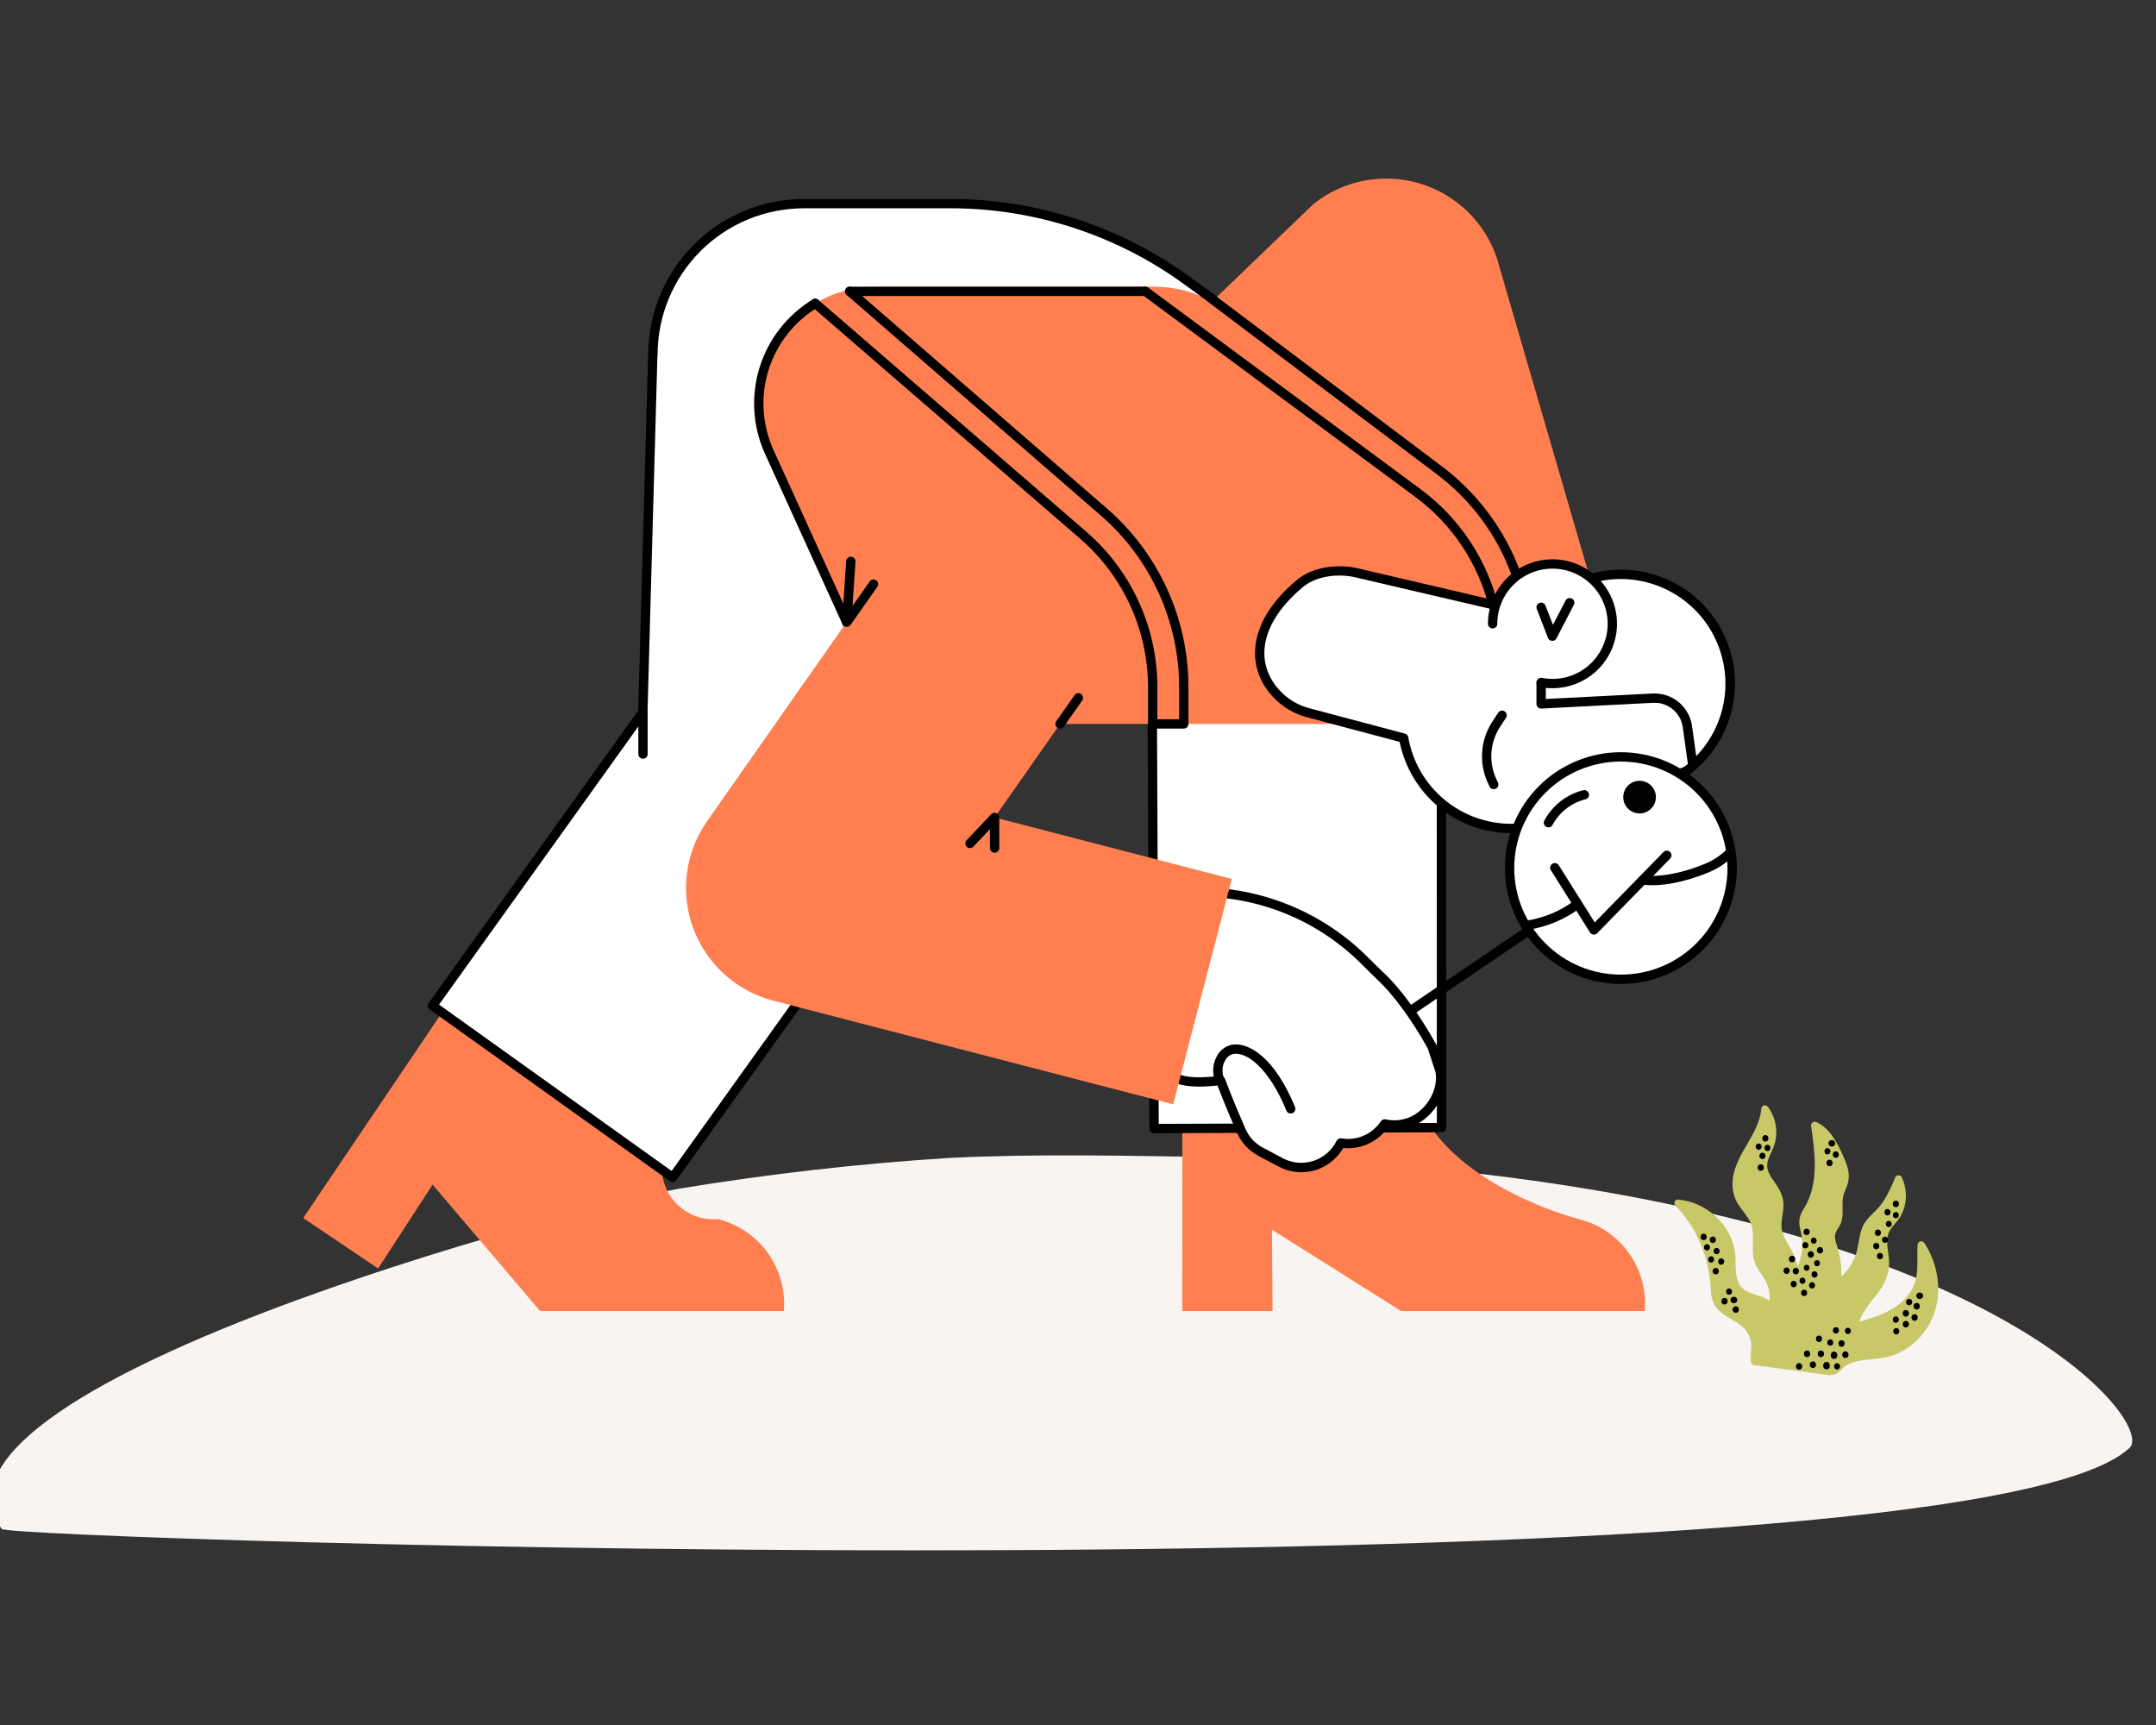 <svg xmlns="http://www.w3.org/2000/svg" xmlns:xlink="http://www.w3.org/1999/xlink" width="500" zoomAndPan="magnify" viewBox="0 0 375 300" height="400" preserveAspectRatio="xMidYMid meet" version="1.0"><rect x="0" y="0" width="375" height="300" fill="#333333" stroke="none"/><defs><clipPath id="09bc1e68fa"><path d="M 0 200.629 L 371 200.629 L 371 270 L 0 270 Z M 0 200.629 " clip-rule="nonzero"/></clipPath><clipPath id="bd68c6a0d6"><path d="M 205 195 L 287 195 L 287 228 L 205 228 Z M 205 195 " clip-rule="nonzero"/></clipPath><clipPath id="36192687f4"><path d="M 52.641 176 L 137 176 L 137 228 L 52.641 228 Z M 52.641 176 " clip-rule="nonzero"/></clipPath><clipPath id="c9d1efd1e0"><path d="M 291.051 192.008 L 337.551 192.008 L 337.551 239.258 L 291.051 239.258 Z M 291.051 192.008 " clip-rule="nonzero"/></clipPath></defs><g clip-path="url(#09bc1e68fa)"><path fill="#f7f4f2" d="M 370.414 251.793 C 342.043 278.586 1.656 267.762 0.293 265.906 C -17.566 241.191 101.129 209.684 118.348 206.688 C 133.871 204.145 149.531 202.355 165.223 201.371 C 180.695 200.613 196.207 201.023 211.621 201.234 C 234.801 201.641 257.969 203.477 280.793 207.578 C 354.43 220.824 374.258 248.164 370.414 251.793 Z M 370.414 251.793 " fill-opacity="1" fill-rule="nonzero"/></g><g clip-path="url(#bd68c6a0d6)"><path fill="#ff7f50" d="M 274.73 212.043 C 274.73 212.043 256.754 207.551 248.754 195.867 C 248.609 195.914 248.465 195.938 248.312 195.941 C 245.543 195.988 242.773 195.98 240.004 195.961 C 239.996 196.242 239.902 196.496 239.73 196.723 C 239.555 196.945 239.332 197.098 239.062 197.176 C 238.477 197.336 237.898 197.52 237.32 197.707 C 236.695 198.039 236.07 198.441 235.43 198.598 C 234.305 198.871 233.262 198.809 232.363 199.648 C 230.746 201.156 229.648 202.703 227.305 203.113 C 222.402 203.969 218.449 200.129 215.406 196.828 C 215.273 196.688 215.172 196.523 215.105 196.344 C 211.953 196.453 208.801 196.551 205.648 196.57 L 205.629 228.008 L 221.336 228.008 L 221.234 213.859 L 243.695 228.008 L 286.086 228.008 C 286.16 227.121 286.156 226.234 286.078 225.352 C 285.996 224.465 285.836 223.594 285.602 222.734 C 285.367 221.879 285.059 221.047 284.68 220.242 C 284.297 219.438 283.848 218.676 283.332 217.949 C 282.816 217.227 282.242 216.551 281.609 215.926 C 280.973 215.301 280.289 214.738 279.555 214.234 C 278.824 213.73 278.051 213.297 277.242 212.926 C 276.43 212.559 275.594 212.266 274.73 212.043 Z M 274.73 212.043 " fill-opacity="1" fill-rule="nonzero"/></g><path fill="#ffffff" d="M 250.707 114.453 L 250.723 196.105 L 240.762 196.148 L 215.035 196.219 L 200.734 196.27 L 200.418 122.824 " fill-opacity="1" fill-rule="nonzero"/><path fill="#000000" d="M 200.734 197.078 C 200.512 197.078 200.32 197 200.16 196.844 C 200.004 196.684 199.922 196.496 199.922 196.273 L 199.605 122.828 C 199.605 122.605 199.684 122.414 199.844 122.254 C 200 122.098 200.191 122.016 200.414 122.016 C 200.641 122.012 200.832 122.09 200.992 122.25 C 201.152 122.406 201.23 122.598 201.23 122.824 L 201.543 195.457 L 215.031 195.406 L 240.758 195.336 L 249.914 195.301 L 249.895 114.453 C 249.895 114.227 249.973 114.039 250.133 113.879 C 250.289 113.723 250.48 113.641 250.707 113.641 C 250.93 113.641 251.121 113.723 251.281 113.879 C 251.438 114.039 251.516 114.227 251.516 114.453 L 251.535 196.105 C 251.535 196.328 251.457 196.52 251.297 196.68 C 251.141 196.836 250.949 196.918 250.727 196.918 L 240.762 196.957 L 215.035 197.027 L 200.738 197.078 Z M 200.734 197.078 " fill-opacity="1" fill-rule="nonzero"/><g clip-path="url(#36192687f4)"><path fill="#ff7f50" d="M 124.977 212.043 L 124.301 212.043 C 123.711 212.059 123.125 212.016 122.543 211.914 C 121.961 211.812 121.395 211.652 120.844 211.441 C 120.293 211.227 119.77 210.961 119.27 210.645 C 118.77 210.328 118.309 209.965 117.883 209.559 C 117.453 209.148 117.07 208.703 116.734 208.219 C 116.395 207.734 116.105 207.223 115.871 206.684 C 115.633 206.141 115.449 205.582 115.324 205.008 C 115.195 204.43 115.125 203.848 115.113 203.258 C 114.816 203.191 76.973 176.16 76.887 176.086 L 52.738 211.828 L 65.77 220.605 L 75.242 206.023 L 93.941 228.008 L 136.332 228.008 C 136.406 227.121 136.406 226.234 136.324 225.352 C 136.242 224.465 136.082 223.594 135.848 222.734 C 135.613 221.879 135.305 221.047 134.926 220.242 C 134.543 219.438 134.098 218.676 133.582 217.949 C 133.066 217.227 132.488 216.551 131.855 215.926 C 131.223 215.301 130.535 214.738 129.805 214.234 C 129.07 213.73 128.297 213.297 127.488 212.926 C 126.676 212.559 125.84 212.266 124.977 212.043 Z M 124.977 212.043 " fill-opacity="1" fill-rule="nonzero"/></g><path fill="#ffffff" d="M 228.148 64.637 L 206.707 48.973 C 203.715 46.781 200.566 44.844 197.266 43.152 C 193.965 41.461 190.551 40.043 187.023 38.891 C 183.5 37.738 179.902 36.871 176.242 36.289 C 172.578 35.703 168.891 35.41 165.18 35.41 L 139.82 35.41 C 138.961 35.41 138.105 35.453 137.25 35.539 C 136.395 35.621 135.543 35.75 134.699 35.918 C 133.855 36.082 133.023 36.293 132.203 36.543 C 131.379 36.793 130.57 37.082 129.777 37.41 C 128.98 37.738 128.207 38.105 127.449 38.512 C 126.691 38.914 125.953 39.355 125.238 39.832 C 124.523 40.312 123.832 40.82 123.168 41.367 C 122.504 41.91 121.867 42.488 121.262 43.094 C 120.652 43.703 120.074 44.34 119.531 45.004 C 118.984 45.668 118.473 46.355 117.996 47.07 C 117.52 47.785 117.078 48.52 116.672 49.277 C 116.266 50.035 115.898 50.809 115.57 51.605 C 115.242 52.398 114.949 53.203 114.703 54.027 C 114.453 54.848 114.242 55.68 114.074 56.523 C 113.906 57.367 113.781 58.215 113.695 59.07 C 113.613 59.922 113.57 60.781 113.57 61.641 C 113.57 61.648 113.57 61.656 113.57 61.664 L 113.543 61.668 L 111.812 123.848 L 75.23 174.902 L 117.004 204.777 L 158.043 147.484 " fill-opacity="1" fill-rule="nonzero"/><path fill="#000000" d="M 117.004 205.586 C 116.828 205.59 116.672 205.539 116.531 205.438 L 74.758 175.562 C 74.578 175.43 74.469 175.254 74.43 175.035 C 74.395 174.812 74.441 174.613 74.57 174.43 L 111.008 123.578 L 112.73 61.645 C 112.73 61.578 112.742 61.516 112.758 61.453 C 112.766 60.574 112.816 59.695 112.906 58.816 C 113 57.941 113.137 57.07 113.316 56.207 C 113.492 55.344 113.711 54.492 113.973 53.652 C 114.234 52.809 114.539 51.98 114.879 51.168 C 115.223 50.355 115.602 49.562 116.023 48.789 C 116.441 48.012 116.898 47.262 117.395 46.531 C 117.887 45.801 118.414 45.094 118.977 44.414 C 119.539 43.734 120.133 43.086 120.758 42.465 C 121.387 41.844 122.039 41.254 122.723 40.695 C 123.406 40.141 124.117 39.617 124.852 39.129 C 125.586 38.641 126.344 38.191 127.121 37.777 C 127.898 37.363 128.695 36.984 129.512 36.648 C 130.328 36.312 131.156 36.016 132 35.762 C 132.848 35.508 133.699 35.293 134.566 35.121 C 135.43 34.949 136.305 34.82 137.18 34.73 C 138.059 34.645 138.938 34.602 139.82 34.602 L 165.18 34.602 C 168.934 34.594 172.664 34.883 176.371 35.469 C 180.078 36.055 183.715 36.93 187.285 38.098 C 190.852 39.262 194.305 40.699 197.641 42.414 C 200.98 44.129 204.164 46.098 207.188 48.316 L 228.625 63.984 C 228.809 64.117 228.918 64.293 228.949 64.516 C 228.984 64.734 228.938 64.938 228.805 65.117 C 228.672 65.297 228.496 65.406 228.273 65.441 C 228.051 65.473 227.852 65.426 227.668 65.293 L 206.23 49.625 C 203.273 47.457 200.164 45.531 196.902 43.859 C 193.641 42.184 190.266 40.777 186.781 39.637 C 183.293 38.5 179.738 37.645 176.117 37.07 C 172.492 36.496 168.848 36.215 165.18 36.223 L 139.82 36.223 C 138.988 36.223 138.156 36.262 137.328 36.348 C 136.5 36.43 135.676 36.551 134.859 36.715 C 134.043 36.879 133.234 37.078 132.438 37.32 C 131.641 37.562 130.859 37.844 130.09 38.164 C 129.32 38.48 128.566 38.84 127.832 39.23 C 127.098 39.625 126.387 40.051 125.695 40.512 C 125 40.977 124.332 41.473 123.688 42 C 123.047 42.527 122.43 43.086 121.84 43.676 C 121.25 44.262 120.691 44.879 120.164 45.523 C 119.637 46.164 119.141 46.832 118.676 47.523 C 118.215 48.215 117.785 48.93 117.391 49.664 C 117 50.398 116.645 51.148 116.324 51.918 C 116.004 52.684 115.723 53.469 115.48 54.266 C 115.238 55.059 115.035 55.867 114.875 56.684 C 114.711 57.5 114.586 58.32 114.504 59.148 C 114.422 59.977 114.383 60.809 114.379 61.641 C 114.379 61.719 114.367 61.793 114.348 61.867 L 112.621 123.871 C 112.617 124.035 112.566 124.188 112.473 124.32 L 76.363 174.715 L 116.816 203.648 L 157.383 147.012 C 157.512 146.828 157.688 146.715 157.91 146.68 C 158.133 146.641 158.336 146.688 158.52 146.82 C 158.703 146.949 158.812 147.125 158.848 147.348 C 158.887 147.57 158.836 147.773 158.703 147.957 L 117.66 205.25 C 117.5 205.477 117.281 205.59 117.004 205.59 Z M 117.004 205.586 " fill-opacity="1" fill-rule="nonzero"/><path fill="#ff7f50" d="M 247.367 102.336 C 249.699 102.832 251.953 103.609 254.285 104.094 C 256.051 104.457 257.844 105.438 259.66 105.527 C 259.789 105.52 259.914 105.523 260.039 105.535 C 260.094 105.539 260.137 105.551 260.188 105.559 C 260.371 105.004 260.586 104.453 260.824 103.918 C 261.406 102.715 262.23 101.707 263.293 100.895 C 265.188 99.383 267.66 97.75 270.188 98.016 C 271.383 98.145 272.551 98.523 273.727 98.77 C 274.664 98.914 275.527 99.25 276.32 99.766 L 260.375 44.945 C 260.117 44.176 259.816 43.422 259.473 42.688 C 259.125 41.953 258.734 41.242 258.301 40.551 C 257.871 39.863 257.398 39.203 256.887 38.574 C 256.375 37.941 255.828 37.344 255.242 36.777 C 254.66 36.211 254.043 35.684 253.398 35.191 C 252.75 34.699 252.074 34.246 251.375 33.836 C 250.672 33.426 249.949 33.059 249.203 32.734 C 248.457 32.41 247.695 32.133 246.914 31.898 C 246.137 31.668 245.348 31.484 244.543 31.344 C 243.742 31.207 242.938 31.117 242.125 31.078 C 241.312 31.039 240.5 31.047 239.688 31.102 C 238.879 31.16 238.074 31.266 237.273 31.418 C 236.477 31.57 235.688 31.77 234.914 32.02 C 234.141 32.266 233.383 32.559 232.645 32.898 C 231.906 33.238 231.188 33.617 230.496 34.043 C 229.801 34.469 229.137 34.934 228.5 35.438 L 197.516 65.23 L 219.309 94.461 L 230.988 85.195 L 234.766 99.762 C 239.035 100.207 243.176 101.445 247.367 102.336 Z M 247.367 102.336 " fill-opacity="1" fill-rule="nonzero"/><path fill="#ff7f50" d="M 219.789 116.684 C 218.379 112.879 219.586 108.008 222.215 105.023 C 223.762 103.266 226.117 101.992 228.215 101.02 C 230.406 100.004 232.742 99.254 235.18 99.258 C 237.758 99.262 240.34 99.988 242.812 100.648 C 245.562 101.383 248.289 102.156 251.059 102.809 C 253.645 103.418 256.121 104.262 258.664 104.992 C 259.152 105.141 259.648 105.254 260.156 105.324 C 260.188 105.23 260.23 105.141 260.277 105.055 C 260.383 104.867 260.504 104.695 260.645 104.539 C 262.496 101.938 264.395 99.277 267.629 98.332 C 269.988 97.641 272.109 98.215 274.062 99.289 C 273.59 98.836 273.094 98.418 272.566 98.027 L 210.441 52.266 C 207.449 50.672 204.258 49.871 200.867 49.863 L 152.312 49.863 C 137.523 49.863 127.684 65.125 133.793 78.574 L 147.879 109.559 C 148.434 110.77 149.07 111.938 149.789 113.059 C 150.512 114.18 151.309 115.242 152.184 116.25 C 153.055 117.258 153.996 118.199 155.004 119.07 C 156.012 119.941 157.078 120.738 158.199 121.461 C 159.32 122.18 160.488 122.816 161.699 123.371 C 162.914 123.926 164.16 124.391 165.438 124.766 C 166.719 125.141 168.02 125.426 169.34 125.617 C 170.66 125.805 171.984 125.902 173.32 125.902 L 234.914 125.902 C 233.789 125.516 223.262 126.023 219.789 116.684 Z M 219.789 116.684 " fill-opacity="1" fill-rule="nonzero"/><path fill="#000000" d="M 147.879 110.371 C 147.527 110.371 147.281 110.211 147.141 109.895 L 133.055 78.91 C 132.523 77.742 132.102 76.535 131.793 75.289 C 131.48 74.043 131.285 72.777 131.207 71.496 C 131.125 70.215 131.164 68.938 131.316 67.664 C 131.469 66.387 131.734 65.137 132.113 63.91 C 132.496 62.684 132.984 61.504 133.578 60.363 C 134.176 59.227 134.867 58.152 135.66 57.141 C 136.449 56.129 137.328 55.199 138.289 54.344 C 139.25 53.492 140.277 52.734 141.379 52.07 C 141.57 51.953 141.773 51.922 141.992 51.977 C 142.211 52.027 142.375 52.152 142.492 52.344 C 142.609 52.535 142.641 52.738 142.586 52.957 C 142.531 53.172 142.41 53.34 142.219 53.457 C 141.203 54.07 140.254 54.77 139.363 55.559 C 138.477 56.344 137.668 57.203 136.938 58.141 C 136.207 59.074 135.566 60.066 135.016 61.117 C 134.465 62.168 134.016 63.258 133.664 64.391 C 133.312 65.523 133.066 66.676 132.926 67.855 C 132.785 69.031 132.75 70.211 132.824 71.395 C 132.898 72.578 133.082 73.746 133.367 74.895 C 133.652 76.047 134.043 77.16 134.531 78.242 L 148.617 109.223 C 148.672 109.352 148.695 109.48 148.688 109.617 C 148.676 109.758 148.633 109.883 148.559 110 C 148.484 110.113 148.387 110.207 148.266 110.27 C 148.145 110.336 148.016 110.371 147.879 110.371 Z M 147.879 110.371 " fill-opacity="1" fill-rule="nonzero"/><path fill="#000000" d="M 199.23 51.484 L 147.789 51.484 C 147.562 51.484 147.375 51.402 147.215 51.246 C 147.055 51.086 146.977 50.895 146.977 50.672 C 146.977 50.449 147.055 50.258 147.215 50.098 C 147.375 49.941 147.562 49.863 147.789 49.863 L 199.23 49.863 C 199.457 49.863 199.648 49.941 199.805 50.098 C 199.965 50.258 200.043 50.449 200.043 50.672 C 200.043 50.895 199.965 51.086 199.805 51.246 C 199.648 51.402 199.457 51.484 199.23 51.484 Z M 199.23 51.484 " fill-opacity="1" fill-rule="nonzero"/><path fill="#000000" d="M 263.785 100.855 C 263.613 100.855 263.457 100.805 263.32 100.707 C 263.18 100.609 263.078 100.48 263.023 100.316 C 260.387 92.953 255.805 86.816 249.391 82.082 L 208.871 51.555 C 208.691 51.422 208.586 51.242 208.555 51.02 C 208.523 50.801 208.578 50.598 208.711 50.422 C 208.848 50.242 209.023 50.137 209.246 50.105 C 209.469 50.074 209.668 50.125 209.848 50.262 L 250.359 80.781 C 253.621 83.172 256.457 85.984 258.875 89.219 C 261.293 92.453 263.184 95.973 264.551 99.773 C 264.594 99.898 264.609 100.023 264.59 100.156 C 264.57 100.285 264.523 100.406 264.449 100.512 C 264.375 100.621 264.277 100.703 264.16 100.766 C 264.043 100.824 263.918 100.855 263.785 100.855 Z M 263.785 100.855 " fill-opacity="1" fill-rule="nonzero"/><path fill="#000000" d="M 259.836 106.434 C 259.648 106.434 259.48 106.375 259.332 106.258 C 259.188 106.145 259.09 105.996 259.047 105.812 C 258.578 103.887 257.945 102.016 257.152 100.195 C 256.355 98.379 255.41 96.645 254.312 94.992 C 253.215 93.34 251.98 91.793 250.617 90.355 C 249.25 88.914 247.77 87.605 246.172 86.426 L 198.75 51.324 C 198.566 51.191 198.457 51.016 198.422 50.789 C 198.387 50.566 198.438 50.363 198.57 50.184 C 198.707 50 198.887 49.895 199.109 49.863 C 199.332 49.832 199.535 49.883 199.715 50.023 L 247.141 85.121 C 248.809 86.359 250.359 87.73 251.793 89.238 C 253.223 90.746 254.512 92.363 255.664 94.094 C 256.812 95.824 257.805 97.645 258.637 99.547 C 259.469 101.449 260.133 103.41 260.625 105.43 C 260.652 105.551 260.656 105.672 260.629 105.793 C 260.602 105.914 260.551 106.023 260.473 106.121 C 260.395 106.223 260.301 106.297 260.191 106.352 C 260.078 106.406 259.961 106.434 259.836 106.434 Z M 259.836 106.434 " fill-opacity="1" fill-rule="nonzero"/><path fill="#ffffff" d="M 260.125 105.266 L 235.934 99.617 C 232.719 98.863 228.629 99.363 226.094 101.484 C 217.977 108.266 217.332 115.691 222.066 120.715 C 223.559 122.285 225.355 123.355 227.445 123.93 L 244.148 128.371 C 244.34 129.461 244.629 130.527 245.008 131.57 C 245.387 132.613 245.855 133.613 246.41 134.574 C 246.965 135.535 247.598 136.441 248.312 137.289 C 249.027 138.137 249.809 138.918 250.66 139.633 C 251.508 140.344 252.414 140.98 253.375 141.531 C 254.336 142.086 255.34 142.555 256.383 142.934 C 257.426 143.312 258.492 143.598 259.586 143.793 C 260.68 143.984 261.781 144.082 262.891 144.082 C 263.168 144.082 263.449 144.074 263.727 144.062 L 293.152 134.172 C 293.625 133.883 294.062 133.547 294.469 133.168 C 295.27 132.461 296.008 131.695 296.68 130.863 C 297.352 130.035 297.953 129.152 298.477 128.223 C 299 127.293 299.441 126.324 299.805 125.316 C 300.164 124.312 300.438 123.285 300.625 122.23 C 300.812 121.18 300.91 120.121 300.918 119.051 C 300.93 117.984 300.848 116.922 300.676 115.867 C 300.508 114.812 300.25 113.781 299.902 112.77 C 299.559 111.758 299.133 110.785 298.621 109.844 C 298.113 108.906 297.527 108.016 296.871 107.176 C 296.211 106.332 295.484 105.555 294.695 104.836 C 293.902 104.117 293.059 103.469 292.156 102.895 C 291.258 102.316 290.316 101.82 289.332 101.402 C 288.348 100.984 287.336 100.652 286.293 100.406 C 285.254 100.156 284.203 100 283.133 99.93 C 282.066 99.859 281.004 99.879 279.938 99.988 C 278.875 100.098 277.828 100.297 276.797 100.582 " fill-opacity="1" fill-rule="nonzero"/><path fill="#000000" d="M 262.891 144.891 C 261.754 144.895 260.625 144.797 259.508 144.605 C 258.387 144.414 257.293 144.129 256.223 143.75 C 255.152 143.367 254.121 142.898 253.133 142.344 C 252.145 141.785 251.207 141.148 250.328 140.43 C 249.449 139.711 248.637 138.922 247.895 138.066 C 247.148 137.207 246.484 136.293 245.898 135.32 C 245.312 134.352 244.812 133.336 244.402 132.277 C 243.988 131.219 243.672 130.133 243.445 129.023 L 227.238 124.715 C 224.996 124.102 223.078 122.953 221.477 121.273 C 219.219 118.879 218.125 115.992 218.309 112.922 C 218.555 108.797 221.066 104.625 225.574 100.859 C 228.484 98.43 232.969 98.09 236.121 98.828 L 260.312 104.477 C 260.527 104.531 260.691 104.652 260.809 104.84 C 260.926 105.031 260.957 105.234 260.906 105.449 C 260.855 105.664 260.738 105.832 260.547 105.949 C 260.359 106.07 260.16 106.102 259.941 106.055 L 235.75 100.406 C 232.988 99.758 229.094 100.031 226.613 102.105 C 222.461 105.578 220.148 109.352 219.93 113.016 C 219.773 115.629 220.715 118.098 222.656 120.16 C 224.047 121.621 225.715 122.617 227.66 123.148 L 244.359 127.586 C 244.691 127.676 244.887 127.891 244.949 128.23 C 245.129 129.277 245.402 130.297 245.766 131.297 C 246.129 132.297 246.574 133.254 247.105 134.176 C 247.637 135.094 248.242 135.961 248.926 136.777 C 249.609 137.59 250.355 138.34 251.172 139.023 C 251.984 139.703 252.855 140.312 253.773 140.84 C 254.695 141.371 255.656 141.82 256.656 142.18 C 257.652 142.543 258.676 142.816 259.723 143 C 260.773 143.184 261.828 143.273 262.891 143.27 C 263.121 143.27 263.348 143.266 263.578 143.258 L 292.793 133.438 L 292.82 133.418 C 293.223 133.168 293.59 132.883 293.934 132.559 C 294.699 131.883 295.406 131.148 296.051 130.352 C 296.695 129.559 297.27 128.715 297.77 127.824 C 298.27 126.934 298.695 126.008 299.039 125.043 C 299.387 124.082 299.648 123.098 299.828 122.09 C 300.008 121.082 300.102 120.066 300.109 119.047 C 300.117 118.023 300.039 117.008 299.875 115.996 C 299.711 114.988 299.465 114 299.137 113.031 C 298.805 112.062 298.398 111.129 297.91 110.23 C 297.422 109.332 296.863 108.48 296.23 107.672 C 295.602 106.867 294.906 106.121 294.148 105.434 C 293.391 104.746 292.582 104.125 291.719 103.574 C 290.859 103.023 289.957 102.547 289.016 102.148 C 288.07 101.746 287.102 101.43 286.105 101.191 C 285.109 100.957 284.102 100.805 283.082 100.738 C 282.059 100.672 281.039 100.691 280.023 100.797 C 279.004 100.898 278 101.09 277.016 101.363 C 276.801 101.422 276.598 101.395 276.402 101.285 C 276.211 101.172 276.086 101.012 276.023 100.797 C 275.965 100.582 275.988 100.379 276.098 100.184 C 276.207 99.992 276.367 99.863 276.582 99.801 C 277.656 99.5 278.75 99.293 279.859 99.176 C 280.969 99.059 282.082 99.035 283.195 99.105 C 284.309 99.176 285.41 99.34 286.496 99.594 C 287.582 99.852 288.641 100.195 289.668 100.633 C 290.695 101.066 291.68 101.582 292.621 102.184 C 293.559 102.785 294.445 103.461 295.27 104.211 C 296.098 104.961 296.855 105.773 297.543 106.652 C 298.23 107.527 298.84 108.457 299.375 109.438 C 299.906 110.418 300.352 111.438 300.711 112.492 C 301.07 113.551 301.34 114.629 301.516 115.73 C 301.691 116.832 301.777 117.938 301.766 119.055 C 301.758 120.168 301.652 121.273 301.457 122.371 C 301.258 123.473 300.969 124.543 300.594 125.594 C 300.215 126.641 299.75 127.652 299.199 128.625 C 298.652 129.594 298.023 130.512 297.32 131.379 C 296.613 132.242 295.844 133.043 295.004 133.777 C 294.609 134.148 294.18 134.48 293.719 134.766 L 293.602 134.848 C 293.543 134.887 293.477 134.918 293.41 134.938 L 263.984 144.832 C 263.91 144.855 263.836 144.871 263.762 144.871 C 263.469 144.887 263.18 144.891 262.891 144.891 Z M 262.891 144.891 " fill-opacity="1" fill-rule="nonzero"/><path fill="#ffffff" d="M 268.055 118.879 L 268.055 122.418 L 287.52 121.418 C 287.875 121.398 288.23 121.414 288.582 121.461 C 288.934 121.508 289.281 121.59 289.617 121.699 C 289.957 121.812 290.281 121.953 290.594 122.129 C 290.902 122.301 291.195 122.5 291.473 122.727 C 291.746 122.953 291.996 123.203 292.223 123.477 C 292.453 123.75 292.652 124.043 292.824 124.352 C 293 124.664 293.141 124.988 293.254 125.324 C 293.367 125.664 293.445 126.008 293.496 126.359 L 294.441 133.168 " fill-opacity="1" fill-rule="nonzero"/><path fill="#000000" d="M 294.441 133.98 C 294.238 133.977 294.062 133.91 293.91 133.777 C 293.758 133.645 293.668 133.48 293.637 133.281 L 292.691 126.473 C 292.605 125.863 292.414 125.289 292.113 124.754 C 291.812 124.215 291.426 123.75 290.953 123.359 C 290.477 122.965 289.949 122.672 289.363 122.477 C 288.781 122.281 288.18 122.199 287.566 122.227 L 268.098 123.227 C 267.863 123.238 267.664 123.168 267.496 123.004 C 267.328 122.844 267.242 122.648 267.242 122.418 L 267.242 118.879 C 267.242 118.656 267.324 118.465 267.48 118.305 C 267.641 118.148 267.832 118.07 268.055 118.07 C 268.277 118.07 268.469 118.148 268.629 118.305 C 268.785 118.465 268.867 118.656 268.867 118.879 L 268.867 121.562 L 287.48 120.609 C 287.883 120.59 288.289 120.609 288.691 120.664 C 289.094 120.719 289.484 120.812 289.871 120.938 C 290.258 121.066 290.625 121.23 290.98 121.426 C 291.336 121.625 291.668 121.852 291.984 122.109 C 292.297 122.367 292.582 122.652 292.84 122.965 C 293.102 123.277 293.328 123.609 293.527 123.965 C 293.727 124.316 293.891 124.688 294.02 125.07 C 294.148 125.457 294.242 125.848 294.301 126.25 L 295.246 133.059 C 295.277 133.281 295.223 133.48 295.09 133.656 C 294.953 133.836 294.773 133.941 294.551 133.969 C 294.516 133.977 294.477 133.977 294.441 133.98 Z M 294.441 133.98 " fill-opacity="1" fill-rule="nonzero"/><path fill="#ffffff" d="M 259.617 108.48 C 259.617 107.77 259.691 107.066 259.836 106.371 C 259.98 105.676 260.195 105.004 260.477 104.355 C 260.762 103.703 261.105 103.086 261.516 102.508 C 261.926 101.926 262.387 101.395 262.906 100.91 C 263.426 100.426 263.988 99.996 264.594 99.625 C 265.199 99.258 265.836 98.953 266.504 98.711 C 267.172 98.473 267.859 98.305 268.562 98.203 C 269.266 98.105 269.973 98.078 270.68 98.121 C 271.391 98.168 272.086 98.285 272.773 98.473 C 273.457 98.66 274.113 98.918 274.746 99.238 C 275.379 99.562 275.973 99.945 276.527 100.391 C 277.082 100.836 277.582 101.332 278.035 101.879 C 278.488 102.426 278.879 103.012 279.211 103.641 C 279.543 104.27 279.809 104.922 280.004 105.605 C 280.203 106.285 280.328 106.98 280.383 107.688 C 280.438 108.395 280.418 109.102 280.328 109.805 C 280.238 110.508 280.078 111.195 279.848 111.867 C 279.617 112.539 279.32 113.18 278.957 113.789 C 278.598 114.398 278.176 114.969 277.695 115.492 C 277.219 116.016 276.691 116.484 276.117 116.902 C 275.543 117.32 274.93 117.672 274.281 117.965 C 273.633 118.254 272.965 118.477 272.27 118.633 C 271.578 118.785 270.875 118.867 270.164 118.879 C 269.453 118.887 268.75 118.824 268.055 118.691 " fill-opacity="1" fill-rule="nonzero"/><path fill="#000000" d="M 270.027 119.688 C 269.312 119.688 268.602 119.621 267.902 119.488 C 267.68 119.445 267.504 119.332 267.379 119.148 C 267.25 118.961 267.207 118.758 267.25 118.539 C 267.293 118.316 267.406 118.145 267.594 118.02 C 267.781 117.891 267.984 117.852 268.207 117.895 C 268.852 118.02 269.5 118.078 270.156 118.07 C 270.812 118.059 271.461 117.984 272.102 117.844 C 272.742 117.703 273.359 117.496 273.957 117.23 C 274.559 116.961 275.121 116.633 275.652 116.25 C 276.184 115.867 276.672 115.434 277.113 114.949 C 277.555 114.465 277.945 113.941 278.281 113.379 C 278.613 112.812 278.891 112.223 279.102 111.602 C 279.316 110.984 279.465 110.348 279.547 109.699 C 279.629 109.047 279.648 108.398 279.598 107.742 C 279.547 107.09 279.43 106.449 279.246 105.82 C 279.066 105.188 278.82 104.586 278.516 104.004 C 278.211 103.426 277.848 102.883 277.43 102.379 C 277.012 101.871 276.547 101.414 276.039 101.004 C 275.527 100.594 274.977 100.238 274.395 99.941 C 273.809 99.645 273.203 99.406 272.57 99.234 C 271.938 99.059 271.293 98.953 270.641 98.91 C 269.984 98.871 269.332 98.895 268.684 98.984 C 268.035 99.078 267.398 99.234 266.781 99.457 C 266.164 99.676 265.578 99.961 265.02 100.301 C 264.457 100.645 263.938 101.039 263.461 101.488 C 262.984 101.934 262.555 102.426 262.176 102.965 C 261.801 103.5 261.48 104.066 261.219 104.668 C 260.961 105.27 260.762 105.891 260.629 106.535 C 260.496 107.176 260.43 107.824 260.43 108.48 C 260.43 108.703 260.352 108.895 260.191 109.051 C 260.035 109.211 259.844 109.289 259.617 109.289 C 259.395 109.289 259.203 109.211 259.043 109.051 C 258.887 108.895 258.809 108.703 258.809 108.48 C 258.809 107.742 258.879 107.016 259.023 106.293 C 259.168 105.57 259.379 104.867 259.66 104.188 C 259.941 103.508 260.289 102.863 260.699 102.25 C 261.105 101.641 261.574 101.074 262.094 100.551 C 262.613 100.031 263.18 99.566 263.793 99.156 C 264.406 98.75 265.055 98.402 265.734 98.121 C 266.414 97.84 267.117 97.629 267.84 97.484 C 268.562 97.34 269.289 97.27 270.027 97.27 C 270.766 97.27 271.492 97.34 272.215 97.484 C 272.938 97.629 273.641 97.84 274.32 98.121 C 275 98.402 275.648 98.75 276.262 99.156 C 276.875 99.566 277.441 100.031 277.961 100.551 C 278.48 101.074 278.945 101.641 279.355 102.25 C 279.766 102.863 280.109 103.508 280.395 104.188 C 280.676 104.867 280.887 105.57 281.031 106.293 C 281.176 107.016 281.246 107.742 281.246 108.48 C 281.246 109.215 281.176 109.945 281.031 110.664 C 280.887 111.387 280.676 112.09 280.395 112.77 C 280.109 113.449 279.766 114.094 279.355 114.707 C 278.945 115.32 278.48 115.887 277.961 116.406 C 277.441 116.926 276.875 117.391 276.262 117.801 C 275.648 118.207 275 118.555 274.32 118.836 C 273.641 119.117 272.938 119.328 272.215 119.473 C 271.492 119.617 270.766 119.688 270.027 119.688 Z M 270.027 119.688 " fill-opacity="1" fill-rule="nonzero"/><path fill="#000000" d="M 259.809 137.246 C 259.461 137.246 259.215 137.09 259.07 136.777 L 258.746 136.074 C 258.367 135.238 258.102 134.367 257.938 133.465 C 257.777 132.562 257.73 131.656 257.797 130.738 C 257.863 129.824 258.039 128.934 258.328 128.062 C 258.617 127.191 259.008 126.371 259.504 125.598 L 260.59 123.945 C 260.711 123.758 260.883 123.645 261.102 123.598 C 261.32 123.555 261.523 123.59 261.711 123.715 C 261.895 123.836 262.012 124.008 262.059 124.227 C 262.105 124.445 262.066 124.648 261.945 124.832 L 260.863 126.48 C 260.445 127.141 260.109 127.84 259.863 128.578 C 259.621 129.32 259.469 130.078 259.414 130.859 C 259.355 131.637 259.398 132.41 259.531 133.18 C 259.668 133.945 259.898 134.688 260.219 135.398 L 260.543 136.098 C 260.602 136.223 260.625 136.355 260.617 136.492 C 260.609 136.629 260.566 136.758 260.492 136.875 C 260.418 136.988 260.32 137.082 260.199 137.148 C 260.078 137.215 259.945 137.246 259.809 137.246 Z M 259.809 137.246 " fill-opacity="1" fill-rule="nonzero"/><path fill="#000000" d="M 270 111.449 C 269.984 111.449 269.973 111.449 269.957 111.449 C 269.605 111.43 269.371 111.258 269.242 110.934 L 267.297 105.91 C 267.215 105.699 267.219 105.492 267.309 105.289 C 267.402 105.082 267.551 104.941 267.762 104.859 C 267.969 104.777 268.176 104.781 268.383 104.875 C 268.586 104.965 268.73 105.113 268.812 105.324 L 270.109 108.672 L 272.309 104.434 C 272.414 104.238 272.574 104.109 272.785 104.043 C 272.996 103.98 273.199 103.996 273.395 104.098 C 273.594 104.199 273.727 104.355 273.793 104.566 C 273.863 104.777 273.848 104.98 273.75 105.18 L 270.723 111.012 C 270.57 111.305 270.328 111.449 270 111.449 Z M 270 111.449 " fill-opacity="1" fill-rule="nonzero"/><path fill="#000000" d="M 245.238 176.668 C 245.062 176.668 244.902 176.613 244.758 176.508 C 244.613 176.402 244.516 176.266 244.465 176.094 C 244.41 175.926 244.414 175.754 244.473 175.586 C 244.531 175.418 244.637 175.285 244.785 175.184 L 264.719 161.652 C 264.906 161.527 265.109 161.484 265.328 161.527 C 265.547 161.566 265.723 161.68 265.848 161.867 C 265.973 162.051 266.016 162.254 265.973 162.473 C 265.93 162.695 265.816 162.867 265.633 162.992 L 245.695 176.527 C 245.559 176.621 245.406 176.668 245.238 176.668 Z M 245.238 176.668 " fill-opacity="1" fill-rule="nonzero"/><path fill="#ffffff" d="M 301.281 150.969 C 301.281 151.602 301.25 152.234 301.188 152.863 C 301.125 153.496 301.031 154.121 300.91 154.742 C 300.785 155.363 300.633 155.977 300.449 156.582 C 300.262 157.191 300.051 157.785 299.809 158.371 C 299.566 158.957 299.293 159.527 298.996 160.086 C 298.695 160.645 298.371 161.188 298.02 161.715 C 297.668 162.242 297.289 162.75 296.887 163.238 C 296.484 163.727 296.059 164.195 295.609 164.645 C 295.164 165.094 294.695 165.52 294.203 165.918 C 293.715 166.32 293.203 166.699 292.68 167.051 C 292.152 167.402 291.609 167.727 291.047 168.027 C 290.488 168.324 289.918 168.594 289.332 168.836 C 288.746 169.078 288.148 169.293 287.543 169.477 C 286.938 169.66 286.32 169.816 285.699 169.938 C 285.078 170.062 284.453 170.156 283.82 170.215 C 283.191 170.277 282.559 170.309 281.922 170.309 C 281.289 170.309 280.656 170.277 280.027 170.215 C 279.395 170.156 278.77 170.062 278.148 169.938 C 277.523 169.816 276.91 169.66 276.305 169.477 C 275.695 169.293 275.102 169.078 274.516 168.836 C 273.93 168.594 273.355 168.324 272.797 168.027 C 272.238 167.727 271.695 167.402 271.168 167.051 C 270.641 166.699 270.133 166.32 269.645 165.918 C 269.152 165.52 268.684 165.094 268.234 164.645 C 267.785 164.195 267.363 163.727 266.961 163.238 C 266.559 162.75 266.18 162.242 265.828 161.715 C 265.477 161.188 265.148 160.645 264.852 160.086 C 264.551 159.527 264.281 158.957 264.039 158.371 C 263.797 157.785 263.582 157.191 263.398 156.582 C 263.215 155.977 263.062 155.363 262.938 154.742 C 262.812 154.121 262.719 153.496 262.66 152.863 C 262.598 152.234 262.566 151.602 262.566 150.969 C 262.566 150.336 262.598 149.703 262.66 149.074 C 262.719 148.441 262.812 147.816 262.938 147.195 C 263.062 146.574 263.215 145.961 263.398 145.355 C 263.582 144.75 263.797 144.152 264.039 143.566 C 264.281 142.984 264.551 142.41 264.852 141.852 C 265.148 141.293 265.477 140.75 265.828 140.223 C 266.18 139.695 266.559 139.188 266.961 138.699 C 267.363 138.211 267.785 137.742 268.234 137.293 C 268.684 136.844 269.152 136.422 269.645 136.02 C 270.133 135.617 270.641 135.238 271.168 134.887 C 271.695 134.535 272.238 134.211 272.797 133.91 C 273.355 133.613 273.93 133.344 274.516 133.102 C 275.102 132.859 275.695 132.645 276.305 132.461 C 276.91 132.277 277.523 132.125 278.148 132 C 278.77 131.875 279.395 131.785 280.027 131.723 C 280.656 131.66 281.289 131.629 281.922 131.629 C 282.559 131.629 283.191 131.66 283.82 131.723 C 284.453 131.785 285.078 131.875 285.699 132 C 286.32 132.125 286.938 132.277 287.543 132.461 C 288.148 132.645 288.746 132.859 289.332 133.102 C 289.918 133.344 290.488 133.613 291.047 133.91 C 291.609 134.211 292.152 134.535 292.68 134.887 C 293.203 135.238 293.715 135.617 294.203 136.02 C 294.695 136.422 295.164 136.844 295.609 137.293 C 296.059 137.742 296.484 138.211 296.887 138.699 C 297.289 139.188 297.668 139.695 298.02 140.223 C 298.371 140.75 298.695 141.293 298.996 141.852 C 299.293 142.41 299.566 142.984 299.809 143.566 C 300.051 144.152 300.262 144.75 300.449 145.355 C 300.633 145.961 300.785 146.574 300.91 147.195 C 301.031 147.816 301.125 148.441 301.188 149.074 C 301.25 149.703 301.281 150.336 301.281 150.969 Z M 301.281 150.969 " fill-opacity="1" fill-rule="nonzero"/><path fill="#000000" d="M 281.922 171.121 C 281.262 171.121 280.605 171.09 279.945 171.023 C 279.289 170.957 278.637 170.863 277.988 170.734 C 277.34 170.605 276.699 170.445 276.07 170.254 C 275.438 170.062 274.816 169.84 274.203 169.586 C 273.594 169.336 273 169.051 272.414 168.742 C 271.832 168.43 271.266 168.09 270.719 167.723 C 270.168 167.359 269.641 166.965 269.129 166.547 C 268.617 166.129 268.129 165.684 267.66 165.219 C 267.195 164.75 266.75 164.262 266.332 163.754 C 265.914 163.242 265.52 162.715 265.152 162.164 C 264.785 161.617 264.445 161.051 264.137 160.469 C 263.824 159.887 263.543 159.289 263.289 158.68 C 263.035 158.07 262.812 157.449 262.621 156.82 C 262.43 156.188 262.27 155.547 262.141 154.902 C 262.012 154.254 261.918 153.602 261.852 152.945 C 261.785 152.289 261.754 151.629 261.754 150.969 C 261.754 150.309 261.785 149.652 261.852 148.996 C 261.918 148.336 262.012 147.684 262.141 147.039 C 262.27 146.391 262.43 145.75 262.621 145.121 C 262.812 144.488 263.035 143.867 263.289 143.258 C 263.543 142.648 263.824 142.051 264.137 141.469 C 264.445 140.887 264.785 140.324 265.152 139.773 C 265.52 139.227 265.914 138.695 266.332 138.188 C 266.75 137.676 267.195 137.188 267.66 136.719 C 268.129 136.254 268.617 135.812 269.129 135.391 C 269.641 134.973 270.168 134.582 270.719 134.215 C 271.266 133.848 271.832 133.508 272.414 133.199 C 273 132.887 273.594 132.605 274.203 132.352 C 274.816 132.098 275.438 131.879 276.07 131.688 C 276.699 131.496 277.34 131.336 277.988 131.207 C 278.637 131.078 279.289 130.98 279.945 130.914 C 280.605 130.852 281.262 130.816 281.922 130.816 C 282.582 130.816 283.242 130.852 283.898 130.914 C 284.559 130.98 285.211 131.078 285.859 131.207 C 286.504 131.336 287.145 131.496 287.777 131.688 C 288.41 131.879 289.031 132.098 289.641 132.352 C 290.25 132.605 290.848 132.887 291.43 133.199 C 292.012 133.508 292.578 133.848 293.129 134.215 C 293.676 134.582 294.207 134.973 294.719 135.391 C 295.23 135.812 295.719 136.254 296.184 136.719 C 296.652 137.188 297.094 137.676 297.516 138.188 C 297.934 138.695 298.324 139.227 298.691 139.773 C 299.059 140.324 299.398 140.887 299.711 141.469 C 300.023 142.051 300.305 142.648 300.559 143.258 C 300.809 143.867 301.031 144.488 301.223 145.121 C 301.414 145.75 301.574 146.391 301.703 147.039 C 301.832 147.684 301.93 148.336 301.996 148.996 C 302.059 149.652 302.094 150.309 302.094 150.969 C 302.09 151.629 302.059 152.289 301.992 152.945 C 301.926 153.602 301.832 154.254 301.699 154.898 C 301.57 155.547 301.41 156.184 301.219 156.816 C 301.027 157.449 300.805 158.066 300.551 158.676 C 300.297 159.285 300.016 159.883 299.703 160.465 C 299.391 161.047 299.055 161.609 298.688 162.16 C 298.32 162.707 297.926 163.238 297.508 163.746 C 297.09 164.258 296.645 164.746 296.18 165.211 C 295.711 165.68 295.223 166.121 294.711 166.539 C 294.203 166.957 293.672 167.352 293.121 167.719 C 292.574 168.086 292.008 168.422 291.426 168.734 C 290.844 169.047 290.246 169.328 289.637 169.582 C 289.027 169.832 288.406 170.055 287.773 170.246 C 287.145 170.441 286.504 170.602 285.855 170.73 C 285.207 170.859 284.555 170.957 283.898 171.02 C 283.242 171.086 282.582 171.121 281.922 171.121 Z M 281.922 132.438 C 281.316 132.438 280.711 132.469 280.105 132.527 C 279.5 132.586 278.902 132.676 278.305 132.797 C 277.711 132.914 277.121 133.062 276.539 133.238 C 275.957 133.414 275.387 133.617 274.824 133.848 C 274.266 134.082 273.715 134.34 273.18 134.629 C 272.645 134.914 272.125 135.227 271.617 135.562 C 271.113 135.898 270.625 136.262 270.156 136.645 C 269.688 137.031 269.238 137.438 268.809 137.867 C 268.379 138.297 267.973 138.746 267.586 139.215 C 267.199 139.684 266.84 140.168 266.504 140.676 C 266.164 141.18 265.852 141.699 265.566 142.234 C 265.281 142.77 265.02 143.316 264.789 143.879 C 264.555 144.438 264.352 145.008 264.176 145.59 C 264 146.172 263.852 146.758 263.734 147.355 C 263.613 147.949 263.523 148.551 263.465 149.152 C 263.406 149.758 263.375 150.363 263.375 150.969 C 263.375 151.578 263.406 152.184 263.465 152.785 C 263.523 153.391 263.613 153.988 263.734 154.586 C 263.852 155.18 264 155.77 264.176 156.348 C 264.352 156.93 264.555 157.5 264.789 158.062 C 265.02 158.621 265.281 159.168 265.566 159.703 C 265.852 160.238 266.164 160.758 266.504 161.266 C 266.84 161.77 267.199 162.254 267.586 162.727 C 267.973 163.195 268.379 163.645 268.809 164.074 C 269.238 164.5 269.688 164.91 270.156 165.293 C 270.625 165.68 271.113 166.039 271.617 166.375 C 272.125 166.715 272.645 167.027 273.18 167.312 C 273.715 167.598 274.266 167.855 274.824 168.09 C 275.387 168.32 275.957 168.527 276.539 168.703 C 277.121 168.879 277.711 169.023 278.305 169.145 C 278.902 169.262 279.5 169.352 280.105 169.41 C 280.711 169.469 281.316 169.5 281.922 169.5 C 282.531 169.5 283.137 169.469 283.742 169.41 C 284.344 169.352 284.945 169.262 285.543 169.145 C 286.137 169.023 286.727 168.879 287.309 168.703 C 287.887 168.527 288.461 168.32 289.02 168.09 C 289.582 167.855 290.129 167.598 290.668 167.312 C 291.203 167.027 291.723 166.715 292.227 166.375 C 292.73 166.039 293.219 165.68 293.688 165.293 C 294.16 164.91 294.609 164.5 295.039 164.074 C 295.469 163.645 295.875 163.195 296.262 162.727 C 296.645 162.254 297.008 161.77 297.344 161.266 C 297.684 160.758 297.992 160.238 298.281 159.703 C 298.566 159.168 298.824 158.621 299.059 158.062 C 299.289 157.5 299.496 156.93 299.672 156.348 C 299.848 155.77 299.996 155.18 300.113 154.586 C 300.23 153.988 300.32 153.391 300.379 152.785 C 300.441 152.184 300.469 151.578 300.469 150.969 C 300.469 150.363 300.438 149.758 300.379 149.152 C 300.32 148.551 300.23 147.949 300.109 147.355 C 299.992 146.762 299.844 146.172 299.668 145.594 C 299.488 145.012 299.285 144.441 299.051 143.883 C 298.82 143.32 298.559 142.773 298.273 142.238 C 297.988 141.703 297.676 141.184 297.34 140.68 C 297 140.176 296.641 139.688 296.254 139.219 C 295.867 138.75 295.461 138.301 295.031 137.871 C 294.602 137.441 294.152 137.035 293.684 136.652 C 293.215 136.266 292.727 135.906 292.223 135.566 C 291.719 135.23 291.199 134.918 290.66 134.633 C 290.125 134.348 289.578 134.086 289.016 133.855 C 288.457 133.621 287.887 133.418 287.305 133.242 C 286.723 133.066 286.137 132.918 285.539 132.797 C 284.945 132.68 284.344 132.59 283.742 132.531 C 283.137 132.469 282.531 132.438 281.922 132.438 Z M 281.922 132.438 " fill-opacity="1" fill-rule="nonzero"/><path fill="#000000" d="M 269.324 143.891 C 269.188 143.891 269.055 143.855 268.934 143.789 C 268.812 143.723 268.715 143.633 268.641 143.516 C 268.566 143.398 268.527 143.273 268.516 143.137 C 268.508 142.996 268.531 142.867 268.59 142.742 C 269.293 141.418 270.234 140.297 271.414 139.371 C 272.594 138.449 273.91 137.801 275.363 137.434 C 275.582 137.379 275.785 137.406 275.98 137.52 C 276.172 137.633 276.297 137.797 276.355 138.016 C 276.41 138.23 276.383 138.434 276.27 138.629 C 276.156 138.82 275.992 138.945 275.777 139.004 C 274.555 139.309 273.449 139.844 272.453 140.613 C 271.457 141.383 270.66 142.32 270.059 143.426 C 269.914 143.734 269.668 143.891 269.324 143.891 Z M 269.324 143.891 " fill-opacity="1" fill-rule="nonzero"/><path fill="#ffffff" d="M 250.453 186.191 L 249.074 181.98 L 249.02 181.965 L 249.047 181.953 C 246.426 177.199 243.047 172.496 240.18 169.824 C 239.367 169.066 238.477 168.176 237.504 167.203 C 236.129 165.812 234.66 164.527 233.098 163.348 C 231.535 162.172 229.898 161.109 228.184 160.168 C 226.469 159.223 224.695 158.41 222.863 157.723 C 221.031 157.035 219.16 156.48 217.25 156.066 C 215.336 155.648 213.406 155.371 211.453 155.23 C 209.5 155.094 207.551 155.094 205.598 155.234 C 203.645 155.379 201.715 155.66 199.805 156.082 C 197.891 156.504 196.023 157.059 194.191 157.75 L 204.926 167.07 C 203.246 171.66 200.246 185.168 204.086 187.273 C 206.176 188.43 209.184 188.238 212.312 187.926 C 213.703 191.633 214.992 194.59 215.848 196.566 C 216.559 198.227 217.711 199.477 219.309 200.32 L 222.77 202.156 C 223.219 202.395 223.691 202.586 224.18 202.73 C 224.672 202.871 225.172 202.965 225.68 203.012 C 226.188 203.055 226.695 203.047 227.203 202.988 C 227.711 202.93 228.207 202.824 228.695 202.664 C 229.18 202.508 229.645 202.305 230.09 202.055 C 230.535 201.801 230.953 201.512 231.336 201.176 C 231.723 200.844 232.074 200.473 232.387 200.07 C 232.699 199.668 232.969 199.234 233.195 198.777 C 234.238 198.957 235.27 198.922 236.297 198.668 C 237.324 198.414 238.258 197.965 239.098 197.32 C 239.785 196.801 240.371 196.18 240.848 195.457 C 241.949 195.711 243.051 195.715 244.156 195.473 C 245.258 195.23 246.258 194.77 247.156 194.082 C 249.508 192.297 251.047 189.055 250.453 186.191 Z M 250.453 186.191 " fill-opacity="1" fill-rule="nonzero"/><path fill="#000000" d="M 226.34 203.863 C 224.938 203.863 223.621 203.531 222.383 202.871 L 218.926 201.035 C 217.164 200.102 215.887 198.715 215.102 196.883 L 214.977 196.602 C 214.191 194.781 213.023 192.082 211.773 188.793 C 208.719 189.078 205.836 189.168 203.691 187.98 C 199.012 185.414 202.719 171.156 203.98 167.32 L 193.66 158.363 C 193.551 158.27 193.473 158.156 193.426 158.02 C 193.379 157.887 193.367 157.75 193.391 157.609 C 193.418 157.469 193.477 157.344 193.566 157.234 C 193.66 157.121 193.77 157.043 193.902 156.992 C 195.773 156.289 197.68 155.723 199.629 155.293 C 201.578 154.867 203.547 154.578 205.539 154.434 C 207.527 154.289 209.52 154.289 211.512 154.43 C 213.5 154.57 215.473 154.855 217.422 155.281 C 219.371 155.707 221.281 156.27 223.148 156.969 C 225.016 157.672 226.824 158.5 228.574 159.461 C 230.324 160.426 231.992 161.504 233.586 162.707 C 235.18 163.91 236.676 165.219 238.078 166.637 C 239.031 167.586 239.93 168.484 240.734 169.234 C 243.543 171.855 246.977 176.543 249.711 181.48 C 249.77 181.555 249.816 181.637 249.844 181.73 L 251.223 185.941 C 251.234 185.973 251.242 186 251.246 186.031 C 251.879 189.066 250.398 192.641 247.645 194.727 C 246.73 195.434 245.715 195.926 244.594 196.207 C 243.477 196.492 242.348 196.539 241.207 196.352 C 240.77 196.926 240.266 197.438 239.699 197.883 C 239.133 198.332 238.516 198.699 237.855 198.988 C 237.191 199.277 236.504 199.477 235.789 199.59 C 235.078 199.703 234.359 199.727 233.641 199.656 C 233.074 200.625 232.344 201.449 231.449 202.129 C 229.941 203.285 228.238 203.863 226.34 203.863 Z M 212.312 187.113 C 212.484 187.113 212.637 187.164 212.777 187.258 C 212.914 187.355 213.016 187.484 213.074 187.641 C 214.391 191.156 215.641 194.043 216.469 195.957 L 216.59 196.242 C 217.23 197.727 218.262 198.848 219.691 199.605 L 223.148 201.441 C 223.551 201.656 223.973 201.824 224.41 201.953 C 224.852 202.082 225.297 202.164 225.75 202.203 C 226.207 202.242 226.66 202.234 227.113 202.184 C 227.566 202.133 228.012 202.035 228.445 201.895 C 228.879 201.754 229.297 201.57 229.695 201.348 C 230.09 201.121 230.461 200.859 230.809 200.562 C 231.152 200.266 231.465 199.934 231.746 199.574 C 232.023 199.215 232.266 198.828 232.465 198.418 C 232.547 198.258 232.668 198.137 232.828 198.055 C 232.984 197.973 233.156 197.949 233.332 197.98 C 233.984 198.09 234.641 198.102 235.297 198.023 C 235.953 197.941 236.586 197.77 237.191 197.504 C 237.801 197.242 238.359 196.898 238.863 196.473 C 239.371 196.047 239.809 195.559 240.176 195.008 C 240.27 194.867 240.395 194.766 240.551 194.703 C 240.707 194.641 240.867 194.629 241.031 194.668 C 242.012 194.895 242.996 194.898 243.984 194.684 C 244.969 194.469 245.859 194.055 246.66 193.438 C 248.887 191.75 250.145 188.801 249.668 186.398 L 248.379 182.457 C 248.309 182.367 248.262 182.266 248.234 182.156 C 245.59 177.398 242.301 172.914 239.625 170.418 C 238.805 169.648 237.895 168.738 236.93 167.777 C 235.621 166.457 234.227 165.23 232.746 164.105 C 231.27 162.977 229.719 161.961 228.094 161.051 C 226.473 160.141 224.793 159.348 223.062 158.672 C 221.328 157.996 219.555 157.445 217.746 157.016 C 215.934 156.586 214.105 156.289 212.25 156.113 C 210.398 155.941 208.543 155.902 206.684 155.988 C 204.828 156.074 202.984 156.289 201.156 156.637 C 199.328 156.98 197.531 157.449 195.77 158.047 L 205.457 166.457 C 205.582 166.566 205.668 166.703 205.711 166.867 C 205.754 167.027 205.746 167.188 205.688 167.348 C 203.609 173.035 201.523 184.941 204.477 186.562 C 206.355 187.605 209.219 187.422 212.234 187.121 C 212.262 187.117 212.289 187.117 212.312 187.117 Z M 212.312 187.113 " fill-opacity="1" fill-rule="nonzero"/><path fill="#000000" d="M 224.5 193.648 C 224.137 193.648 223.883 193.48 223.746 193.145 C 220.75 185.816 216.879 182.902 214.547 183.293 C 213.902 183.441 213.426 183.809 213.117 184.395 C 212.855 184.84 212.699 185.316 212.648 185.832 C 212.598 186.344 212.656 186.844 212.828 187.332 C 212.902 187.543 212.891 187.75 212.793 187.953 C 212.695 188.152 212.539 188.293 212.328 188.367 C 212.117 188.438 211.91 188.426 211.707 188.328 C 211.504 188.23 211.367 188.078 211.293 187.863 C 211.047 187.152 210.961 186.418 211.035 185.664 C 211.109 184.914 211.34 184.211 211.727 183.559 C 211.992 183.074 212.352 182.668 212.801 182.34 C 213.25 182.016 213.746 181.797 214.289 181.691 C 217.098 181.219 221.664 183.77 225.25 192.531 C 225.301 192.656 225.316 192.785 225.305 192.922 C 225.289 193.055 225.246 193.18 225.172 193.289 C 225.094 193.402 225 193.488 224.879 193.555 C 224.762 193.617 224.633 193.648 224.496 193.648 Z M 224.5 193.648 " fill-opacity="1" fill-rule="nonzero"/><path fill="#ff7f50" d="M 204.059 192.055 L 134.523 174.039 C 133.73 173.832 132.957 173.582 132.195 173.285 C 131.438 172.988 130.699 172.645 129.98 172.258 C 129.262 171.871 128.57 171.441 127.902 170.973 C 127.234 170.5 126.598 169.992 125.996 169.445 C 125.391 168.898 124.82 168.316 124.285 167.699 C 123.75 167.086 123.254 166.438 122.797 165.762 C 122.34 165.086 121.926 164.387 121.555 163.66 C 121.18 162.934 120.855 162.188 120.574 161.426 C 120.289 160.66 120.055 159.879 119.867 159.086 C 119.68 158.293 119.539 157.492 119.449 156.68 C 119.359 155.871 119.316 155.059 119.324 154.242 C 119.332 153.426 119.387 152.613 119.492 151.805 C 119.598 150.996 119.754 150.199 119.957 149.406 C 120.156 148.617 120.406 147.844 120.703 147.082 C 120.996 146.324 121.34 145.582 121.723 144.863 C 122.109 144.145 122.535 143.453 123.004 142.785 L 158.449 92.219 L 191.676 115.5 L 172.996 142.164 L 214.25 152.859 Z M 204.059 192.055 " fill-opacity="1" fill-rule="nonzero"/><path fill="#000000" d="M 111.84 131.953 C 111.613 131.953 111.422 131.875 111.266 131.715 C 111.105 131.559 111.027 131.367 111.027 131.141 L 111.027 123.848 C 111.027 123.625 111.105 123.434 111.266 123.277 C 111.422 123.117 111.613 123.039 111.84 123.039 C 112.062 123.039 112.254 123.117 112.414 123.277 C 112.57 123.434 112.648 123.625 112.648 123.848 L 112.648 131.141 C 112.648 131.367 112.57 131.559 112.414 131.715 C 112.254 131.875 112.062 131.953 111.84 131.953 Z M 111.84 131.953 " fill-opacity="1" fill-rule="nonzero"/><path fill="#000000" d="M 205.898 126.711 L 200.488 126.711 C 200.266 126.711 200.074 126.633 199.918 126.477 C 199.758 126.316 199.68 126.125 199.68 125.902 L 199.68 119.527 C 199.68 117.074 199.422 114.645 198.898 112.246 C 198.379 109.852 197.605 107.535 196.582 105.301 C 195.562 103.07 194.312 100.973 192.84 99.012 C 191.367 97.047 189.699 95.266 187.84 93.66 L 141.266 53.375 C 141.094 53.23 141 53.043 140.984 52.82 C 140.965 52.594 141.031 52.395 141.18 52.227 C 141.324 52.055 141.512 51.961 141.738 51.949 C 141.965 51.934 142.16 52 142.328 52.148 L 188.898 92.434 C 190.848 94.113 192.594 95.98 194.137 98.039 C 195.684 100.094 196.988 102.293 198.059 104.629 C 199.129 106.965 199.938 109.391 200.484 111.902 C 201.031 114.414 201.305 116.957 201.301 119.527 L 201.301 125.094 L 205.086 125.094 L 205.086 119.527 C 205.09 116.684 204.789 113.875 204.184 111.098 C 203.578 108.32 202.684 105.641 201.5 103.055 C 200.32 100.473 198.875 98.043 197.168 95.77 C 195.457 93.496 193.527 91.43 191.375 89.574 L 147.258 51.285 C 147.082 51.141 146.984 50.953 146.969 50.727 C 146.949 50.504 147.016 50.305 147.164 50.133 C 147.312 49.961 147.5 49.871 147.727 49.855 C 147.953 49.84 148.152 49.91 148.32 50.062 L 192.438 88.348 C 194.68 90.281 196.688 92.43 198.465 94.797 C 200.242 97.164 201.746 99.691 202.977 102.383 C 204.211 105.07 205.141 107.863 205.77 110.754 C 206.398 113.645 206.711 116.57 206.707 119.527 L 206.707 125.902 C 206.707 126.125 206.629 126.316 206.473 126.477 C 206.312 126.633 206.121 126.711 205.898 126.711 Z M 205.898 126.711 " fill-opacity="1" fill-rule="nonzero"/><path fill="#000000" d="M 147.281 109.02 C 147.047 109.02 146.852 108.934 146.691 108.762 C 146.531 108.59 146.457 108.387 146.473 108.156 L 147.176 97.594 C 147.188 97.367 147.277 97.18 147.449 97.027 C 147.617 96.879 147.816 96.812 148.039 96.828 C 148.266 96.84 148.453 96.934 148.602 97.105 C 148.75 97.277 148.812 97.477 148.797 97.699 L 148.285 105.371 L 151.27 101.125 C 151.398 100.941 151.574 100.832 151.793 100.793 C 152.012 100.754 152.215 100.801 152.398 100.93 C 152.582 101.059 152.691 101.23 152.73 101.449 C 152.77 101.672 152.727 101.871 152.598 102.055 L 147.945 108.672 C 147.785 108.902 147.562 109.02 147.281 109.02 Z M 147.281 109.02 " fill-opacity="1" fill-rule="nonzero"/><path fill="#000000" d="M 184.375 126.711 C 184.047 126.711 183.809 126.566 183.656 126.273 C 183.508 125.984 183.523 125.703 183.715 125.438 L 186.902 120.898 C 187.031 120.715 187.207 120.602 187.43 120.566 C 187.648 120.527 187.852 120.57 188.035 120.699 C 188.219 120.828 188.328 121.004 188.367 121.223 C 188.406 121.445 188.359 121.645 188.23 121.828 L 185.043 126.367 C 184.879 126.598 184.656 126.711 184.375 126.711 Z M 184.375 126.711 " fill-opacity="1" fill-rule="nonzero"/><path fill="#000000" d="M 172.996 148.297 C 172.77 148.297 172.578 148.215 172.422 148.059 C 172.262 147.898 172.184 147.707 172.184 147.484 L 172.184 144.199 L 169.312 147.23 C 169.16 147.398 168.969 147.484 168.742 147.492 C 168.516 147.5 168.32 147.426 168.156 147.273 C 167.992 147.117 167.906 146.926 167.902 146.699 C 167.898 146.473 167.977 146.281 168.133 146.117 L 172.406 141.605 C 172.656 141.34 172.953 141.273 173.293 141.41 C 173.637 141.547 173.805 141.797 173.805 142.164 L 173.805 147.484 C 173.805 147.707 173.727 147.898 173.566 148.059 C 173.41 148.215 173.219 148.297 172.996 148.297 Z M 172.996 148.297 " fill-opacity="1" fill-rule="nonzero"/><path fill="#000000" d="M 277.238 162.535 C 277.207 162.535 277.18 162.531 277.152 162.531 C 276.891 162.5 276.691 162.375 276.551 162.156 L 269.754 151.352 C 269.633 151.16 269.594 150.953 269.641 150.734 C 269.691 150.512 269.812 150.34 270.004 150.219 C 270.195 150.102 270.402 150.066 270.621 150.117 C 270.844 150.172 271.012 150.293 271.129 150.488 L 277.375 160.422 L 289.328 148.191 C 289.484 148.027 289.676 147.945 289.898 147.941 C 290.125 147.938 290.32 148.012 290.48 148.172 C 290.645 148.328 290.723 148.52 290.727 148.746 C 290.727 148.973 290.648 149.164 290.488 149.324 L 277.816 162.289 C 277.656 162.453 277.465 162.535 277.238 162.535 Z M 277.238 162.535 " fill-opacity="1" fill-rule="nonzero"/><path fill="#000000" d="M 265.609 161.723 C 265.398 161.723 265.215 161.652 265.062 161.508 C 264.906 161.367 264.82 161.191 264.805 160.98 C 264.785 160.77 264.844 160.582 264.973 160.414 C 265.102 160.25 265.27 160.148 265.477 160.113 L 265.746 160.07 C 268.684 159.578 271.352 158.449 273.75 156.688 L 273.852 156.613 C 274.031 156.48 274.234 156.43 274.457 156.461 C 274.676 156.496 274.855 156.602 274.988 156.785 C 275.121 156.965 275.172 157.164 275.137 157.387 C 275.102 157.609 274.996 157.785 274.812 157.918 L 274.715 157.992 C 272.105 159.906 269.203 161.133 266.012 161.668 L 265.746 161.711 C 265.699 161.719 265.656 161.723 265.609 161.723 Z M 265.609 161.723 " fill-opacity="1" fill-rule="nonzero"/><path fill="#000000" d="M 287.352 153.953 C 286.766 153.965 286.184 153.922 285.602 153.824 C 285.387 153.777 285.215 153.66 285.094 153.477 C 284.973 153.289 284.934 153.09 284.977 152.871 C 285.02 152.652 285.137 152.484 285.32 152.359 C 285.504 152.234 285.703 152.195 285.922 152.234 C 285.973 152.246 289.926 152.965 296.594 150.211 C 298.043 149.609 299.316 148.754 300.418 147.645 C 300.578 147.488 300.77 147.41 300.992 147.41 C 301.215 147.41 301.402 147.492 301.562 147.648 C 301.719 147.805 301.797 147.996 301.801 148.219 C 301.801 148.441 301.723 148.633 301.566 148.789 C 300.312 150.051 298.859 151.023 297.215 151.707 C 292.641 153.598 289.254 153.953 287.352 153.953 Z M 287.352 153.953 " fill-opacity="1" fill-rule="nonzero"/><path fill="#000000" d="M 288.016 138.629 C 288.016 139.004 287.941 139.367 287.801 139.715 C 287.656 140.062 287.449 140.367 287.184 140.633 C 286.918 140.898 286.609 141.105 286.262 141.25 C 285.914 141.391 285.555 141.465 285.176 141.465 C 284.801 141.465 284.438 141.391 284.09 141.25 C 283.742 141.105 283.434 140.898 283.168 140.633 C 282.902 140.367 282.699 140.062 282.555 139.715 C 282.41 139.367 282.336 139.004 282.336 138.629 C 282.336 138.254 282.41 137.891 282.555 137.543 C 282.699 137.195 282.902 136.887 283.168 136.621 C 283.434 136.355 283.742 136.152 284.09 136.008 C 284.438 135.863 284.801 135.793 285.176 135.793 C 285.555 135.793 285.914 135.863 286.262 136.008 C 286.609 136.152 286.918 136.355 287.184 136.621 C 287.449 136.887 287.656 137.195 287.801 137.543 C 287.941 137.891 288.016 138.254 288.016 138.629 Z M 288.016 138.629 " fill-opacity="1" fill-rule="nonzero"/><g clip-path="url(#c9d1efd1e0)"><path fill="#c8c869" d="M 334.723 216.184 C 334.371 215.633 333.574 215.871 333.535 216.504 C 333.418 218.219 333.602 219.949 333.383 221.656 C 333.172 223.309 332.441 224.758 331.285 225.949 C 329.172 228.125 326.242 229.078 323.379 229.863 C 323.922 228.039 325.371 226.543 326.492 225.062 C 327.867 223.246 328.746 221.375 328.559 219.051 C 328.453 217.688 328.055 216.25 328.352 214.891 C 328.645 213.566 329.824 212.766 330.492 211.648 C 331.758 209.539 331.805 206.914 330.766 204.715 C 330.578 204.312 329.852 204.285 329.672 204.715 C 328.961 206.391 328.238 208.113 327.121 209.562 C 326.051 210.953 324.512 211.875 323.871 213.578 C 323.234 215.258 323.297 217.098 322.57 218.766 C 322.031 220.008 321.242 221.125 320.266 222.055 C 320.297 221.133 320.254 220.215 320.125 219.293 C 320.023 218.578 319.879 217.867 319.68 217.172 C 319.48 216.461 319.113 215.68 319.16 214.926 C 319.211 214.176 319.77 213.637 320.074 212.988 C 320.32 212.477 320.43 211.93 320.473 211.367 C 320.578 209.984 320.25 208.652 320.82 207.332 C 321.328 206.156 321.711 205.133 321.512 203.824 C 321.312 202.52 320.723 201.301 320.156 200.121 C 319.203 198.141 318.023 196.105 315.941 195.16 C 315.41 194.918 314.934 195.312 315.016 195.871 C 315.645 200.254 316.324 205.176 314.254 209.293 C 313.82 210.16 313.184 210.961 313.008 211.938 C 312.805 213.047 313.273 214.121 313.398 215.211 C 313.594 216.949 313.34 218.691 312.691 220.289 C 312.449 219.418 312.141 218.57 311.766 217.738 C 311.191 216.469 310.129 215.25 309.906 213.848 C 309.684 212.449 310.199 211.051 310.211 209.656 C 310.219 208.441 309.816 207.387 309.18 206.375 C 308.578 205.422 307.734 204.484 307.453 203.367 C 307.105 202 307.953 200.805 308.441 199.586 C 309.375 197.25 309.008 194.547 307.523 192.523 C 307.148 192.016 306.41 192.199 306.352 192.84 C 305.898 197.832 300.895 201.379 301.379 206.621 C 301.48 207.707 301.844 208.707 302.438 209.617 C 303.059 210.574 303.875 211.414 304.379 212.449 C 305.477 214.707 304.348 217.391 305.277 219.719 C 305.758 220.918 306.664 221.863 307.219 223.02 C 307.711 224.031 307.883 225.148 307.781 226.25 C 306.59 225.316 304.84 225.188 303.531 224.395 C 301.297 223.043 302.125 219.691 301.746 217.523 C 300.906 212.754 296.613 208.996 291.84 208.621 C 291.285 208.574 291.055 209.312 291.406 209.676 C 295.223 213.617 297.312 218.766 297.562 224.227 C 297.617 225.449 297.809 226.582 298.613 227.539 C 299.27 228.324 300.168 228.859 301.035 229.367 C 302.016 229.945 303.055 230.508 303.73 231.449 C 304.52 232.551 304.789 233.938 304.508 235.254 C 304.484 235.375 304.492 235.484 304.523 235.578 C 304.531 235.977 304.539 236.379 304.547 236.777 C 304.555 237.16 304.84 237.371 305.188 237.418 C 309.027 237.93 312.867 238.445 316.707 238.957 C 317.461 239.059 318.277 239.266 319.027 239.051 C 319.746 238.848 320.141 238.254 320.684 237.793 C 321.828 236.824 323.414 236.613 324.855 236.457 C 326.332 236.301 327.832 236.199 329.246 235.703 C 330.5 235.258 331.648 234.594 332.676 233.754 C 334.883 231.949 336.422 229.332 336.918 226.523 C 337.555 222.938 336.68 219.227 334.723 216.184 " fill-opacity="1" fill-rule="nonzero"/></g><path fill="#000000" d="M 318.258 237.438 C 318.258 237.43 318.258 237.418 318.258 237.41 C 318.258 237.332 318.242 237.262 318.207 237.191 C 318.184 237.121 318.148 237.062 318.094 237.012 C 318.039 236.957 317.98 236.918 317.91 236.895 C 317.844 236.859 317.77 236.844 317.691 236.848 C 317.547 236.852 317.395 236.898 317.293 237.012 C 317.266 237.051 317.234 237.086 317.207 237.125 C 317.156 237.215 317.129 237.309 317.129 237.41 C 317.129 237.43 317.125 237.449 317.125 237.469 C 317.121 237.5 317.117 237.531 317.113 237.562 C 317.117 237.617 317.125 237.672 317.137 237.727 L 317.191 237.867 C 317.23 237.934 317.281 237.988 317.344 238.031 C 317.379 238.066 317.422 238.09 317.469 238.105 C 317.539 238.141 317.613 238.156 317.691 238.152 L 317.848 238.133 L 317.984 238.074 C 318.055 238.039 318.105 237.988 318.148 237.926 C 318.199 237.871 318.234 237.805 318.25 237.727 C 318.258 237.699 318.262 237.668 318.266 237.641 C 318.277 237.57 318.273 237.504 318.258 237.438 " fill-opacity="1" fill-rule="nonzero"/><path fill="#000000" d="M 316.715 234.875 C 315.973 234.875 315.973 236.027 316.715 236.027 C 317.453 236.027 317.457 234.875 316.715 234.875 " fill-opacity="1" fill-rule="nonzero"/><path fill="#000000" d="M 319.559 235.613 C 319.555 235.469 319.496 235.32 319.395 235.219 C 319.344 235.164 319.281 235.125 319.215 235.102 C 319.148 235.066 319.074 235.051 319 235.055 C 318.855 235.059 318.703 235.105 318.605 235.219 C 318.504 235.328 318.441 235.461 318.441 235.613 C 318.438 235.668 318.438 235.723 318.438 235.777 C 318.434 235.855 318.449 235.926 318.484 235.992 C 318.508 236.062 318.547 236.121 318.602 236.172 C 318.652 236.23 318.711 236.266 318.781 236.289 C 318.848 236.324 318.922 236.34 319 236.34 C 319.145 236.332 319.293 236.285 319.395 236.172 C 319.496 236.066 319.562 235.926 319.559 235.777 C 319.559 235.723 319.559 235.668 319.559 235.613 " fill-opacity="1" fill-rule="nonzero"/><path fill="#000000" d="M 318.348 232.949 C 317.656 232.949 317.652 234.027 318.348 234.027 C 319.039 234.027 319.039 232.949 318.348 232.949 " fill-opacity="1" fill-rule="nonzero"/><path fill="#000000" d="M 320.305 233.086 C 319.578 233.086 319.578 234.215 320.305 234.215 C 321.027 234.215 321.031 233.086 320.305 233.086 " fill-opacity="1" fill-rule="nonzero"/><path fill="#000000" d="M 319.324 230.812 C 318.617 230.812 318.617 231.914 319.324 231.914 C 320.031 231.914 320.031 230.812 319.324 230.812 " fill-opacity="1" fill-rule="nonzero"/><path fill="#000000" d="M 316.387 232.277 C 315.676 232.277 315.672 233.391 316.387 233.391 C 317.102 233.391 317.105 232.277 316.387 232.277 " fill-opacity="1" fill-rule="nonzero"/><path fill="#000000" d="M 315.32 236.77 C 314.586 236.77 314.586 237.906 315.32 237.906 C 316.051 237.906 316.051 236.77 315.32 236.77 " fill-opacity="1" fill-rule="nonzero"/><path fill="#000000" d="M 314.305 234.879 C 313.574 234.879 313.574 236.02 314.305 236.02 C 315.035 236.02 315.035 234.879 314.305 234.879 " fill-opacity="1" fill-rule="nonzero"/><path fill="#000000" d="M 312.926 237.059 C 312.195 237.059 312.191 238.199 312.926 238.199 C 313.66 238.199 313.66 237.059 312.926 237.059 " fill-opacity="1" fill-rule="nonzero"/><path fill="#000000" d="M 320.973 235.023 C 320.238 235.023 320.238 236.168 320.973 236.168 C 321.711 236.168 321.711 235.023 320.973 235.023 " fill-opacity="1" fill-rule="nonzero"/><path fill="#000000" d="M 319.523 237.086 C 318.828 237.086 318.828 238.168 319.523 238.168 C 320.219 238.168 320.219 237.086 319.523 237.086 " fill-opacity="1" fill-rule="nonzero"/><path fill="#000000" d="M 321.41 230.914 C 320.715 230.914 320.715 231.996 321.41 231.996 C 322.102 231.996 322.105 230.914 321.41 230.914 " fill-opacity="1" fill-rule="nonzero"/><path fill="#000000" d="M 316.043 219.16 C 315.367 219.16 315.363 220.215 316.043 220.215 C 316.723 220.215 316.723 219.16 316.043 219.16 " fill-opacity="1" fill-rule="nonzero"/><path fill="#000000" d="M 314.23 219.969 C 313.566 219.969 313.566 221.004 314.23 221.004 C 314.895 221.004 314.898 219.969 314.23 219.969 " fill-opacity="1" fill-rule="nonzero"/><path fill="#000000" d="M 315.609 221.102 C 314.906 221.102 314.906 222.195 315.609 222.195 C 316.309 222.195 316.312 221.102 315.609 221.102 " fill-opacity="1" fill-rule="nonzero"/><path fill="#000000" d="M 313.508 222.199 C 312.812 222.199 312.812 223.277 313.508 223.277 C 314.199 223.277 314.199 222.199 313.508 222.199 " fill-opacity="1" fill-rule="nonzero"/><path fill="#000000" d="M 315.176 222.992 C 314.473 222.992 314.473 224.082 315.176 224.082 C 315.875 224.082 315.875 222.992 315.176 222.992 " fill-opacity="1" fill-rule="nonzero"/><path fill="#000000" d="M 313.797 224.289 C 313.086 224.289 313.082 225.398 313.797 225.398 C 314.508 225.398 314.508 224.289 313.797 224.289 " fill-opacity="1" fill-rule="nonzero"/><path fill="#000000" d="M 314.957 217.605 C 314.242 217.605 314.242 218.719 314.957 218.719 C 315.672 218.719 315.672 217.605 314.957 217.605 " fill-opacity="1" fill-rule="nonzero"/><path fill="#000000" d="M 316.551 216.879 C 315.836 216.879 315.836 217.992 316.551 217.992 C 317.266 217.992 317.266 216.879 316.551 216.879 " fill-opacity="1" fill-rule="nonzero"/><path fill="#000000" d="M 315.465 215.234 C 314.785 215.234 314.785 216.293 315.465 216.293 C 316.145 216.293 316.145 215.234 315.465 215.234 " fill-opacity="1" fill-rule="nonzero"/><path fill="#000000" d="M 314.23 213.68 C 313.512 213.68 313.512 214.797 314.23 214.797 C 314.949 214.797 314.949 213.68 314.23 213.68 " fill-opacity="1" fill-rule="nonzero"/><path fill="#000000" d="M 314.016 216.02 C 313.312 216.02 313.312 217.109 314.016 217.109 C 314.715 217.109 314.715 216.02 314.016 216.02 " fill-opacity="1" fill-rule="nonzero"/><path fill="#000000" d="M 312.348 220.508 C 311.625 220.508 311.625 221.629 312.348 221.629 C 313.066 221.629 313.066 220.508 312.348 220.508 " fill-opacity="1" fill-rule="nonzero"/><path fill="#000000" d="M 311.695 218.391 C 310.961 218.391 310.961 219.531 311.695 219.531 C 312.426 219.531 312.426 218.391 311.695 218.391 " fill-opacity="1" fill-rule="nonzero"/><path fill="#000000" d="M 311.984 222.762 C 311.27 222.762 311.27 223.875 311.984 223.875 C 312.695 223.875 312.699 222.762 311.984 222.762 " fill-opacity="1" fill-rule="nonzero"/><path fill="#000000" d="M 310.75 220.441 C 310.039 220.441 310.039 221.551 310.75 221.551 C 311.465 221.551 311.465 220.441 310.75 220.441 " fill-opacity="1" fill-rule="nonzero"/><path fill="#000000" d="M 329.746 208.809 C 329.02 208.809 329.02 209.938 329.746 209.938 C 330.473 209.938 330.477 208.809 329.746 208.809 " fill-opacity="1" fill-rule="nonzero"/><path fill="#000000" d="M 328.297 210.27 C 327.586 210.27 327.586 211.379 328.297 211.379 C 329.008 211.379 329.008 210.27 328.297 210.27 " fill-opacity="1" fill-rule="nonzero"/><path fill="#000000" d="M 329.746 210.793 C 329.051 210.793 329.051 211.875 329.746 211.875 C 330.441 211.875 330.445 210.793 329.746 210.793 " fill-opacity="1" fill-rule="nonzero"/><path fill="#000000" d="M 328.516 212.328 C 327.832 212.328 327.832 213.391 328.516 213.391 C 329.195 213.391 329.199 212.328 328.516 212.328 " fill-opacity="1" fill-rule="nonzero"/><path fill="#000000" d="M 326.629 213.828 C 325.918 213.828 325.914 214.938 326.629 214.938 C 327.344 214.938 327.344 213.828 326.629 213.828 " fill-opacity="1" fill-rule="nonzero"/><path fill="#000000" d="M 327.863 215.082 C 327.168 215.082 327.168 216.156 327.863 216.156 C 328.555 216.156 328.555 215.082 327.863 215.082 " fill-opacity="1" fill-rule="nonzero"/><path fill="#000000" d="M 326.34 216.156 C 325.629 216.156 325.625 217.262 326.34 217.262 C 327.051 217.262 327.055 216.156 326.34 216.156 " fill-opacity="1" fill-rule="nonzero"/><path fill="#000000" d="M 326.992 217.902 C 326.285 217.902 326.285 219 326.992 219 C 327.695 219 327.699 217.902 326.992 217.902 " fill-opacity="1" fill-rule="nonzero"/><path fill="#000000" d="M 334.477 225.207 C 334.457 225.164 334.438 225.121 334.422 225.078 C 334.387 225.016 334.34 224.965 334.281 224.926 C 334.23 224.879 334.168 224.844 334.098 224.828 C 334.09 224.828 334.086 224.824 334.078 224.824 C 334.062 224.82 334.051 224.812 334.035 224.809 C 333.984 224.789 333.934 224.781 333.879 224.789 C 333.801 224.785 333.73 224.801 333.664 224.836 C 333.594 224.859 333.531 224.898 333.48 224.953 C 333.426 225.004 333.387 225.066 333.363 225.137 C 333.328 225.203 333.312 225.273 333.316 225.352 L 333.336 225.504 C 333.363 225.598 333.41 225.684 333.48 225.754 L 333.594 225.84 C 333.684 225.891 333.777 225.918 333.879 225.918 C 333.906 225.922 333.934 225.918 333.961 225.91 C 334.008 225.906 334.051 225.895 334.094 225.879 L 334.098 225.875 C 334.141 225.859 334.184 225.84 334.227 225.82 C 334.289 225.789 334.34 225.742 334.379 225.684 C 334.414 225.648 334.434 225.609 334.449 225.562 C 334.484 225.496 334.5 225.426 334.496 225.352 L 334.477 225.207 " fill-opacity="1" fill-rule="nonzero"/><path fill="#000000" d="M 332.066 225.887 C 331.352 225.887 331.352 227 332.066 227 C 332.781 227 332.785 225.887 332.066 225.887 " fill-opacity="1" fill-rule="nonzero"/><path fill="#000000" d="M 333.371 226.598 C 332.637 226.598 332.637 227.742 333.371 227.742 C 334.109 227.742 334.109 226.598 333.371 226.598 " fill-opacity="1" fill-rule="nonzero"/><path fill="#000000" d="M 331.488 227.836 C 330.762 227.836 330.758 228.969 331.488 228.969 C 332.215 228.969 332.215 227.836 331.488 227.836 " fill-opacity="1" fill-rule="nonzero"/><path fill="#000000" d="M 333.012 228.559 C 332.277 228.559 332.277 229.699 333.012 229.699 C 333.742 229.699 333.746 228.559 333.012 228.559 " fill-opacity="1" fill-rule="nonzero"/><path fill="#000000" d="M 331.488 229.73 C 330.766 229.73 330.762 230.855 331.488 230.855 C 332.211 230.855 332.211 229.73 331.488 229.73 " fill-opacity="1" fill-rule="nonzero"/><path fill="#000000" d="M 329.746 228.941 C 329.039 228.941 329.039 230.043 329.746 230.043 C 330.453 230.043 330.457 228.941 329.746 228.941 " fill-opacity="1" fill-rule="nonzero"/><path fill="#000000" d="M 329.82 230.977 C 329.113 230.977 329.113 232.074 329.82 232.074 C 330.523 232.074 330.527 230.977 329.82 230.977 " fill-opacity="1" fill-rule="nonzero"/><path fill="#000000" d="M 296.324 214.559 C 295.613 214.559 295.609 215.664 296.324 215.664 C 297.031 215.664 297.035 214.559 296.324 214.559 " fill-opacity="1" fill-rule="nonzero"/><path fill="#000000" d="M 297.918 215.059 C 297.199 215.059 297.195 216.18 297.918 216.18 C 298.637 216.18 298.641 215.059 297.918 215.059 " fill-opacity="1" fill-rule="nonzero"/><path fill="#000000" d="M 296.902 216.383 C 296.203 216.383 296.203 217.469 296.902 217.469 C 297.602 217.469 297.602 216.383 296.902 216.383 " fill-opacity="1" fill-rule="nonzero"/><path fill="#000000" d="M 298.57 217.039 C 297.875 217.039 297.875 218.121 298.57 218.121 C 299.266 218.121 299.266 217.039 298.57 217.039 " fill-opacity="1" fill-rule="nonzero"/><path fill="#000000" d="M 297.629 218.492 C 296.93 218.492 296.93 219.574 297.629 219.574 C 298.324 219.574 298.324 218.492 297.629 218.492 " fill-opacity="1" fill-rule="nonzero"/><path fill="#000000" d="M 299.367 218.848 C 298.664 218.848 298.664 219.945 299.367 219.945 C 300.07 219.945 300.074 218.848 299.367 218.848 " fill-opacity="1" fill-rule="nonzero"/><path fill="#000000" d="M 298.426 220.508 C 297.703 220.508 297.703 221.629 298.426 221.629 C 299.145 221.629 299.145 220.508 298.426 220.508 " fill-opacity="1" fill-rule="nonzero"/><path fill="#000000" d="M 299.949 225.73 C 299.223 225.73 299.223 226.863 299.949 226.863 C 300.672 226.863 300.676 225.73 299.949 225.73 " fill-opacity="1" fill-rule="nonzero"/><path fill="#000000" d="M 300.746 224.09 C 300.055 224.09 300.055 225.164 300.746 225.164 C 301.438 225.164 301.438 224.09 300.746 224.09 " fill-opacity="1" fill-rule="nonzero"/><path fill="#000000" d="M 302.148 225.934 C 302.129 225.887 302.109 225.844 302.09 225.801 C 302.055 225.734 302.008 225.684 301.949 225.645 C 301.895 225.598 301.832 225.562 301.762 225.547 C 301.688 225.523 301.617 225.52 301.543 225.523 C 301.465 225.52 301.395 225.535 301.328 225.57 C 301.262 225.594 301.203 225.633 301.152 225.688 C 301.098 225.738 301.059 225.797 301.035 225.863 C 301 225.93 300.984 226.004 300.988 226.078 C 300.996 226.129 301 226.176 301.008 226.227 C 301.035 226.32 301.082 226.402 301.152 226.473 C 301.188 226.5 301.227 226.531 301.262 226.559 C 301.348 226.609 301.441 226.633 301.543 226.633 C 301.617 226.637 301.688 226.633 301.762 226.613 C 301.805 226.594 301.852 226.574 301.895 226.555 C 301.957 226.52 302.008 226.473 302.047 226.414 C 302.082 226.379 302.105 226.34 302.121 226.293 C 302.152 226.227 302.168 226.156 302.168 226.078 C 302.16 226.031 302.152 225.98 302.148 225.934 " fill-opacity="1" fill-rule="nonzero"/><path fill="#000000" d="M 301.906 227.184 C 301.18 227.184 301.176 228.316 301.906 228.316 C 302.633 228.316 302.633 227.184 301.906 227.184 " fill-opacity="1" fill-rule="nonzero"/><path fill="#000000" d="M 307.055 197.41 C 306.336 197.41 306.336 198.527 307.055 198.527 C 307.77 198.527 307.773 197.41 307.055 197.41 " fill-opacity="1" fill-rule="nonzero"/><path fill="#000000" d="M 305.895 198.883 C 305.203 198.883 305.203 199.957 305.895 199.957 C 306.582 199.957 306.582 198.883 305.895 198.883 " fill-opacity="1" fill-rule="nonzero"/><path fill="#000000" d="M 307.414 199.098 C 306.719 199.098 306.719 200.18 307.414 200.18 C 308.113 200.18 308.113 199.098 307.414 199.098 " fill-opacity="1" fill-rule="nonzero"/><path fill="#000000" d="M 306.547 200.469 C 305.836 200.469 305.836 201.57 306.547 201.57 C 307.254 201.57 307.254 200.469 306.547 200.469 " fill-opacity="1" fill-rule="nonzero"/><path fill="#000000" d="M 306.254 202.488 C 305.531 202.488 305.527 203.617 306.254 203.617 C 306.98 203.617 306.98 202.488 306.254 202.488 " fill-opacity="1" fill-rule="nonzero"/><path fill="#000000" d="M 319.18 198.695 C 319.152 198.602 319.105 198.523 319.039 198.453 C 319 198.418 318.969 198.391 318.918 198.359 C 318.84 198.312 318.719 198.273 318.625 198.281 C 318.609 198.285 318.598 198.285 318.582 198.285 C 318.504 198.281 318.434 198.301 318.367 198.332 C 318.301 198.355 318.242 198.395 318.191 198.449 C 318.137 198.5 318.098 198.559 318.078 198.625 C 318.043 198.691 318.027 198.766 318.027 198.84 C 318.035 198.891 318.043 198.938 318.047 198.988 C 318.074 199.082 318.121 199.164 318.191 199.23 C 318.227 199.262 318.266 199.289 318.301 199.316 C 318.387 199.367 318.48 199.395 318.582 199.395 C 318.598 199.395 318.609 199.395 318.625 199.398 C 318.719 199.406 318.84 199.367 318.918 199.32 C 318.969 199.289 319 199.262 319.039 199.227 C 319.094 199.176 319.129 199.117 319.152 199.051 C 319.184 198.984 319.199 198.914 319.199 198.84 C 319.191 198.793 319.184 198.742 319.18 198.695 " fill-opacity="1" fill-rule="nonzero"/><path fill="#000000" d="M 317.855 199.68 C 317.164 199.68 317.16 200.762 317.855 200.762 C 318.551 200.762 318.551 199.68 317.855 199.68 " fill-opacity="1" fill-rule="nonzero"/><path fill="#000000" d="M 319.305 200.246 C 318.598 200.246 318.594 201.355 319.305 201.355 C 320.016 201.355 320.02 200.246 319.305 200.246 " fill-opacity="1" fill-rule="nonzero"/><path fill="#000000" d="M 318.219 201.691 C 317.5 201.691 317.496 202.816 318.219 202.816 C 318.938 202.816 318.941 201.691 318.219 201.691 " fill-opacity="1" fill-rule="nonzero"/></svg>